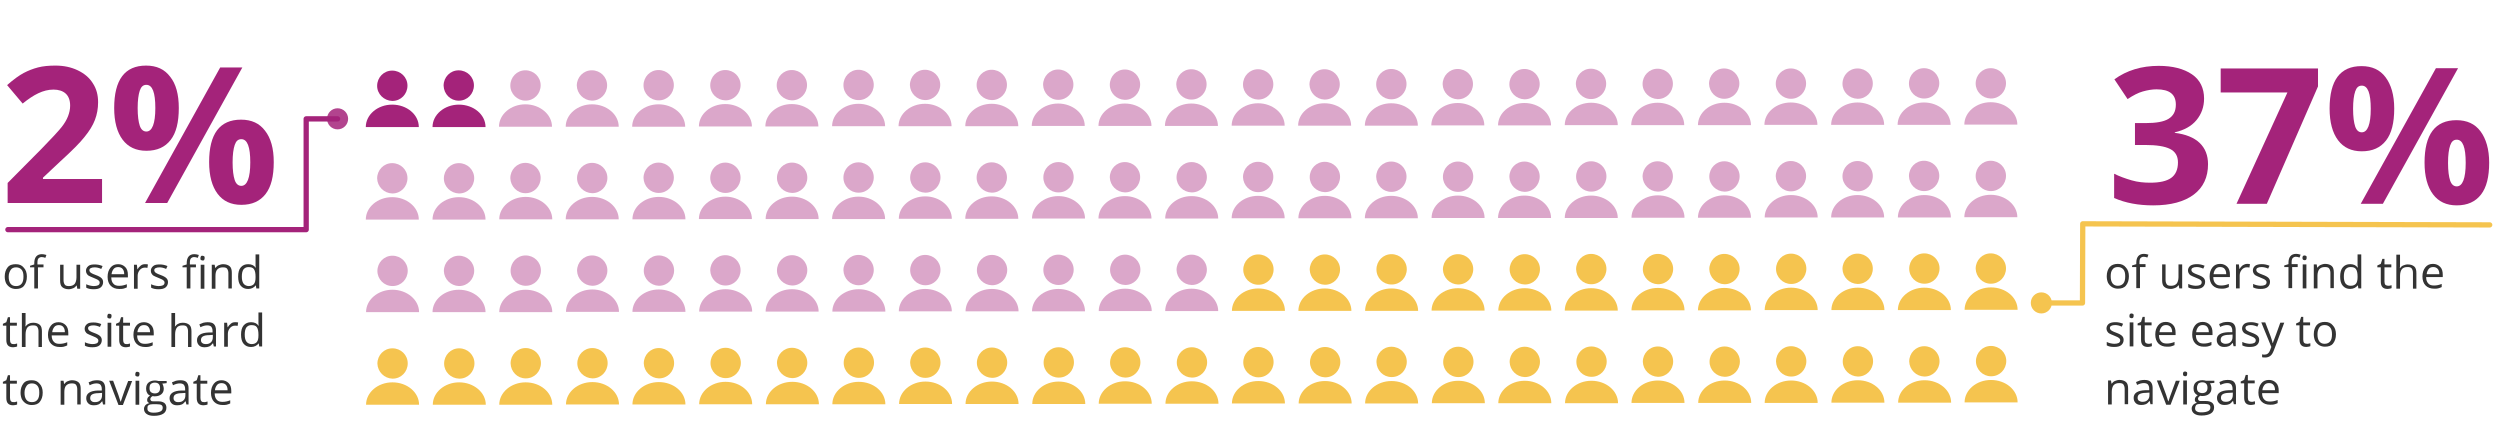 <?xml version="1.0" encoding="utf-8"?>
<!-- Generator: Adobe Illustrator 24.2.0, SVG Export Plug-In . SVG Version: 6.00 Build 0)  -->
<svg version="1.1" id="Layer_1" xmlns="http://www.w3.org/2000/svg" xmlns:xlink="http://www.w3.org/1999/xlink" x="0px" y="0px"
	 viewBox="0 0 947.9 167.4" style="enable-background:new 0 0 947.9 167.4;" xml:space="preserve">
<style type="text/css">
	.st0{fill:#B2448E;}
	.st1{fill:#A4237A;}
	.st2{fill:#F5C44F;}
	.st3{fill:#DBA7CA;}
	.st4{enable-background:new    ;}
	.st5{fill:#333333;}
	.st6{fill:none;stroke:#A4237A;stroke-width:2;stroke-linecap:round;stroke-linejoin:round;}
	.st7{fill:none;stroke:#F5C44F;stroke-width:2;stroke-linecap:round;stroke-linejoin:round;}
</style>
<g id="Group_4830" transform="translate(-283.005 -1203.331)">
	<g id="Group_4692" transform="translate(-166 376.184)">
		<circle id="Ellipse_163" class="st0" cx="577" cy="872.2" r="4"/>
	</g>
	<path id="Person-2" class="st1" d="M447,1251.5c0-4.7,4.5-8.5,10-8.5c5.6,0,10.1,3.8,10.1,8.5L447,1251.5z M451.2,1235.8
		c0-3.2,2.5-5.8,5.7-5.8c3.2,0,5.8,2.5,5.8,5.7c0,3.2-2.5,5.8-5.7,5.8c0,0-0.1,0-0.1,0C453.8,1241.5,451.3,1239,451.2,1235.8z"/>
	<path id="Person-2-2" class="st1" d="M421.7,1251.5c0-4.7,4.5-8.5,10-8.5c5.6,0,10.1,3.8,10.1,8.5L421.7,1251.5z M426,1235.9
		c0-3.2,2.5-5.8,5.7-5.8c3.2,0,5.8,2.5,5.8,5.7c0,3.2-2.5,5.8-5.7,5.8c0,0-0.1,0-0.1,0C428.6,1241.5,426,1239,426,1235.9L426,1235.9
		z"/>
	<path id="Person-2-3" class="st2" d="M750.1,1321.2c0-4.7,4.5-8.5,10-8.5c5.6,0,10.1,3.8,10.1,8.5L750.1,1321.2z M754.4,1305.6
		c0-3.2,2.5-5.8,5.7-5.8c3.2,0,5.8,2.5,5.8,5.7s-2.5,5.8-5.7,5.8c0,0-0.1,0-0.1,0C756.9,1311.3,754.4,1308.7,754.4,1305.6z"/>
	<g id="Group_4693" transform="translate(-166 376.184)">
		<path id="Person-2-4" class="st3" d="M663.5,875.2c0-4.7,4.5-8.5,10-8.5s10.1,3.8,10.1,8.5L663.5,875.2z M667.7,859.6
			c0-3.2,2.5-5.8,5.7-5.8s5.8,2.5,5.8,5.7c0,3.2-2.5,5.8-5.7,5.8c0,0-0.1,0-0.1,0C670.3,865.2,667.8,862.7,667.7,859.6L667.7,859.6z
			"/>
		<path id="Person-2-5" class="st3" d="M638.2,875.2c0-4.7,4.5-8.5,10-8.5s10.1,3.8,10.1,8.5L638.2,875.2z M642.5,859.6
			c0-3.2,2.5-5.8,5.7-5.8s5.8,2.5,5.8,5.7c0,3.2-2.5,5.8-5.7,5.8c0,0-0.1,0-0.1,0C645.1,865.3,642.5,862.7,642.5,859.6L642.5,859.6z
			"/>
		<path id="Person-2-6" class="st3" d="M688.7,875.2c0-4.7,4.5-8.5,10-8.5s10.1,3.8,10.1,8.5L688.7,875.2z M693,859.5
			c0-3.2,2.5-5.8,5.7-5.8s5.8,2.5,5.8,5.7c0,3.2-2.5,5.8-5.7,5.8c0,0-0.1,0-0.1,0C695.6,865.2,693,862.7,693,859.5z"/>
		<path id="Person-2-7" class="st3" d="M789.7,875c0-4.7,4.5-8.5,10-8.5s10.1,3.8,10.1,8.5L789.7,875z M794,859.4
			c0-3.2,2.5-5.8,5.7-5.8c3.2,0,5.8,2.5,5.8,5.7c0,3.2-2.5,5.8-5.7,5.8c0,0-0.1,0-0.1,0C796.6,865,794.1,862.5,794,859.4z"/>
		<path id="Person-2-8" class="st3" d="M764.5,875c0-4.7,4.5-8.5,10-8.5s10.1,3.8,10.1,8.5L764.5,875z M768.8,859.4
			c0-3.2,2.5-5.8,5.7-5.8s5.8,2.5,5.8,5.7c0,3.2-2.5,5.8-5.7,5.8c0,0-0.1,0-0.1,0C771.3,865.1,768.8,862.6,768.8,859.4z"/>
		<path id="Person-2-9" class="st3" d="M739.2,875.1c0-4.7,4.5-8.5,10-8.5s10.1,3.8,10.1,8.5L739.2,875.1z M743.5,859.5
			c0-3.2,2.5-5.8,5.7-5.8s5.8,2.5,5.8,5.7c0,3.2-2.5,5.8-5.7,5.8c0,0-0.1,0-0.1,0C746.1,865.1,743.5,862.6,743.5,859.5z"/>
		<path id="Person-2-10" class="st3" d="M714,875.1c0-4.7,4.5-8.5,10-8.5s10.1,3.8,10.1,8.5L714,875.1z M718.3,859.5
			c0-3.2,2.5-5.8,5.7-5.8s5.8,2.5,5.8,5.7c0,3.2-2.5,5.8-5.7,5.8c0,0-0.1,0-0.1,0C720.8,865.1,718.3,862.6,718.3,859.5L718.3,859.5z
			"/>
		<path id="Person-2-11" class="st3" d="M815,875c0-4.7,4.5-8.5,10-8.5s10.1,3.8,10.1,8.5L815,875z M819.3,859.4
			c0-3.2,2.5-5.8,5.7-5.8s5.8,2.5,5.8,5.7c0,3.2-2.5,5.8-5.7,5.8c0,0-0.1,0-0.1,0C821.8,865,819.3,862.5,819.3,859.4z"/>
		<path id="Person-2-12" class="st3" d="M916,874.8c0-4.7,4.5-8.5,10-8.5s10.1,3.8,10.1,8.5L916,874.8z M920.3,859.2
			c0-3.2,2.5-5.8,5.7-5.8s5.8,2.5,5.8,5.7c0,3.2-2.5,5.8-5.7,5.8c0,0-0.1,0-0.1,0C922.8,864.8,920.3,862.3,920.3,859.2L920.3,859.2z
			"/>
		<path id="Person-2-13" class="st3" d="M890.7,874.9c0-4.7,4.5-8.5,10-8.5s10.1,3.8,10.1,8.5L890.7,874.9z M895,859.2
			c0-3.2,2.5-5.8,5.7-5.8s5.8,2.5,5.8,5.7c0,3.2-2.5,5.8-5.7,5.8c0,0-0.1,0-0.1,0C897.6,864.9,895.1,862.4,895,859.2z"/>
		<path id="Person-2-14" class="st3" d="M865.5,874.9c0-4.7,4.5-8.5,10-8.5s10.1,3.8,10.1,8.5L865.5,874.9z M869.8,859.3
			c0-3.2,2.5-5.8,5.7-5.8s5.8,2.5,5.8,5.7c0,3.2-2.5,5.8-5.7,5.8c0,0-0.1,0-0.1,0C872.3,864.9,869.8,862.4,869.8,859.3L869.8,859.3z
			"/>
		<path id="Person-2-15" class="st3" d="M840.2,874.9c0-4.7,4.5-8.5,10-8.5s10.1,3.8,10.1,8.5L840.2,874.9z M844.5,859.3
			c0-3.2,2.5-5.8,5.7-5.8s5.8,2.5,5.8,5.7c0,3.2-2.5,5.8-5.7,5.8c0,0-0.1,0-0.1,0C847.1,865,844.6,862.4,844.5,859.3z"/>
		<path id="Person-2-16" class="st3" d="M941.2,874.8c0-4.7,4.5-8.5,10-8.5s10.1,3.8,10.1,8.5L941.2,874.8z M945.5,859.2
			c0-3.2,2.5-5.8,5.7-5.8c3.2,0,5.8,2.5,5.8,5.7c0,3.2-2.5,5.8-5.7,5.8c0,0-0.1,0-0.1,0C948.1,864.8,945.6,862.3,945.5,859.2z"/>
		<path id="Person-2-17" class="st3" d="M1042.3,874.6c0-4.7,4.5-8.5,10-8.5s10.1,3.8,10.1,8.5L1042.3,874.6z M1046.5,859
			c0-3.2,2.5-5.8,5.7-5.8s5.8,2.5,5.8,5.7c0,3.2-2.5,5.8-5.7,5.8c0,0-0.1,0-0.1,0C1049.1,864.7,1046.6,862.1,1046.5,859z"/>
		<path id="Person-2-18" class="st3" d="M1017,874.7c0-4.7,4.5-8.5,10-8.5s10.1,3.8,10.1,8.5L1017,874.7z M1021.3,859.1
			c0-3.2,2.5-5.8,5.7-5.8c3.2,0,5.8,2.5,5.8,5.7c0,3.2-2.5,5.8-5.7,5.8c0,0-0.1,0-0.1,0C1023.9,864.7,1021.3,862.2,1021.3,859.1
			L1021.3,859.1z"/>
		<path id="Person-2-19" class="st3" d="M991.7,874.7c0-4.7,4.5-8.5,10-8.5s10.1,3.8,10.1,8.5L991.7,874.7z M996,859.1
			c0-3.2,2.5-5.8,5.7-5.8s5.8,2.5,5.8,5.7c0,3.2-2.5,5.8-5.7,5.8c0,0-0.1,0-0.1,0C998.6,864.7,996.1,862.2,996,859.1L996,859.1z"/>
		<path id="Person-2-20" class="st3" d="M966.5,874.8c0-4.7,4.5-8.5,10-8.5s10.1,3.8,10.1,8.5L966.5,874.8z M970.8,859.1
			c0-3.2,2.5-5.8,5.7-5.8s5.8,2.5,5.8,5.7c0,3.2-2.5,5.8-5.7,5.8c0,0-0.1,0-0.1,0C973.4,864.8,970.8,862.3,970.8,859.1L970.8,859.1z
			"/>
		<path id="Person-2-21" class="st3" d="M1067.5,874.6c0-4.7,4.5-8.5,10-8.5s10.1,3.8,10.1,8.5L1067.5,874.6z M1071.8,859
			c0-3.2,2.5-5.8,5.7-5.8s5.8,2.5,5.8,5.7c0,3.2-2.5,5.8-5.7,5.8c0,0-0.1,0-0.1,0C1074.4,864.6,1071.8,862.1,1071.8,859L1071.8,859z
			"/>
		<path id="Person-2-22" class="st3" d="M1168.5,874.5c0-4.7,4.5-8.5,10-8.5s10.1,3.8,10.1,8.5L1168.5,874.5z M1172.8,858.8
			c0-3.2,2.5-5.8,5.7-5.8s5.8,2.5,5.8,5.7c0,3.2-2.5,5.8-5.7,5.8c0,0-0.1,0-0.1,0C1175.4,864.5,1172.8,862,1172.8,858.8z"/>
		<path id="Person-2-23" class="st3" d="M1143.3,874.5c0-4.7,4.5-8.5,10-8.5s10.1,3.8,10.1,8.5L1143.3,874.5z M1147.6,858.9
			c0-3.2,2.5-5.8,5.7-5.8s5.8,2.5,5.8,5.7c0,3.2-2.5,5.8-5.7,5.8c0,0-0.1,0-0.1,0C1150.1,864.5,1147.6,862,1147.6,858.9
			L1147.6,858.9z"/>
		<path id="Person-2-24" class="st3" d="M1118,874.5c0-4.7,4.5-8.5,10-8.5s10.1,3.8,10.1,8.5L1118,874.5z M1122.3,858.9
			c0-3.2,2.5-5.8,5.7-5.8c3.2,0,5.8,2.5,5.8,5.7c0,3.2-2.5,5.8-5.7,5.8c0,0-0.1,0-0.1,0C1124.9,864.6,1122.3,862,1122.3,858.9
			L1122.3,858.9z"/>
		<path id="Person-2-25" class="st3" d="M1092.8,874.6c0-4.7,4.5-8.5,10-8.5s10.1,3.8,10.1,8.5L1092.8,874.6z M1097,858.9
			c0-3.2,2.5-5.8,5.7-5.8s5.8,2.5,5.8,5.7c0,3.2-2.5,5.8-5.7,5.8c0,0-0.1,0-0.1,0C1099.6,864.6,1097.1,862.1,1097,858.9z"/>
		<path id="Person-2-26" class="st3" d="M1193.8,874.4c0-4.7,4.5-8.5,10-8.5s10.1,3.8,10.1,8.5L1193.8,874.4z M1198.1,858.8
			c0-3.2,2.5-5.8,5.7-5.8s5.8,2.5,5.8,5.7c0,3.2-2.5,5.8-5.7,5.8c0,0-0.1,0-0.1,0C1200.6,864.4,1198.1,861.9,1198.1,858.8
			L1198.1,858.8z"/>
		<path id="Person-2-27" class="st3" d="M663.5,910.3c0-4.7,4.5-8.5,10-8.5s10.1,3.8,10.1,8.5L663.5,910.3z M667.8,894.7
			c0-3.2,2.5-5.8,5.7-5.8s5.8,2.5,5.8,5.7c0,3.2-2.5,5.8-5.7,5.8c0,0-0.1,0-0.1,0C670.4,900.3,667.8,897.8,667.8,894.7z"/>
		<path id="Person-2-28" class="st3" d="M638.3,910.3c0-4.7,4.5-8.5,10-8.5s10.1,3.8,10.1,8.5L638.3,910.3z M642.5,894.7
			c0-3.2,2.5-5.8,5.7-5.8s5.8,2.5,5.8,5.7c0,3.2-2.5,5.8-5.7,5.8c0,0-0.1,0-0.1,0C645.1,900.4,642.6,897.8,642.5,894.7L642.5,894.7z
			"/>
		<path id="Person-2-29" class="st3" d="M613,910.4c0-4.7,4.5-8.5,10-8.5s10.1,3.8,10.1,8.5L613,910.4z M617.3,894.8
			c0-3.2,2.5-5.8,5.7-5.8s5.8,2.5,5.8,5.7c0,3.2-2.5,5.8-5.7,5.8c0,0-0.1,0-0.1,0C619.9,900.4,617.3,897.9,617.3,894.8L617.3,894.8z
			"/>
		<path id="Person-2-30" class="st3" d="M587.7,910.4c0-4.7,4.5-8.5,10-8.5s10.1,3.8,10.1,8.5L587.7,910.4z M592,894.8
			c0-3.2,2.5-5.8,5.7-5.8s5.8,2.5,5.8,5.7c0,3.2-2.5,5.8-5.7,5.8c0,0-0.1,0-0.1,0C594.6,900.4,592.1,897.9,592,894.8L592,894.8z"/>
		<path id="Person-2-31" class="st3" d="M688.8,910.3c0-4.7,4.5-8.5,10-8.5s10.1,3.8,10.1,8.5L688.8,910.3z M693,894.6
			c0-3.2,2.5-5.8,5.7-5.8s5.8,2.5,5.8,5.7c0,3.2-2.5,5.8-5.7,5.8c0,0-0.1,0-0.1,0C695.6,900.3,693.1,897.8,693,894.6z"/>
		<path id="Person-2-32" class="st3" d="M789.8,910.1c0-4.7,4.5-8.5,10-8.5s10.1,3.8,10.1,8.5L789.8,910.1z M794.1,894.5
			c0-3.2,2.5-5.8,5.7-5.8c3.2,0,5.8,2.5,5.8,5.7c0,3.2-2.5,5.8-5.7,5.8c0,0-0.1,0-0.1,0C796.6,900.1,794.1,897.6,794.1,894.5
			L794.1,894.5z"/>
		<path id="Person-2-33" class="st3" d="M764.5,910.2c0-4.7,4.5-8.5,10-8.5s10.1,3.8,10.1,8.5L764.5,910.2z M768.8,894.5
			c0-3.2,2.5-5.8,5.7-5.8s5.8,2.5,5.8,5.7c0,3.2-2.5,5.8-5.7,5.8c0,0-0.1,0-0.1,0C771.4,900.2,768.8,897.7,768.8,894.5L768.8,894.5z
			"/>
		<path id="Person-2-34" class="st3" d="M739.3,910.2c0-4.7,4.5-8.5,10-8.5s10.1,3.8,10.1,8.5L739.3,910.2z M743.6,894.6
			c0-3.2,2.5-5.8,5.7-5.8s5.8,2.5,5.8,5.7c0,3.2-2.5,5.8-5.7,5.8c0,0-0.1,0-0.1,0C746.1,900.2,743.6,897.7,743.6,894.6L743.6,894.6z
			"/>
		<path id="Person-2-35" class="st3" d="M714,910.2c0-4.7,4.5-8.5,10-8.5s10.1,3.8,10.1,8.5L714,910.2z M718.3,894.6
			c0-3.2,2.5-5.8,5.7-5.8s5.8,2.5,5.8,5.7c0,3.2-2.5,5.8-5.7,5.8c0,0-0.1,0-0.1,0C720.9,900.3,718.3,897.7,718.3,894.6L718.3,894.6z
			"/>
		<path id="Person-2-36" class="st3" d="M815,910.1c0-4.7,4.5-8.5,10-8.5s10.1,3.8,10.1,8.5L815,910.1z M819.3,894.5
			c0-3.2,2.5-5.8,5.7-5.8s5.8,2.5,5.8,5.7c0,3.2-2.5,5.8-5.7,5.8c0,0-0.1,0-0.1,0C821.9,900.1,819.3,897.6,819.3,894.5L819.3,894.5z
			"/>
		<path id="Person-2-37" class="st3" d="M916,909.9c0-4.7,4.5-8.5,10-8.5s10.1,3.8,10.1,8.5L916,909.9z M920.3,894.3
			c0-3.2,2.5-5.8,5.7-5.8s5.8,2.5,5.8,5.7c0,3.2-2.5,5.8-5.7,5.8c0,0-0.1,0-0.1,0C922.9,900,920.4,897.4,920.3,894.3z"/>
		<path id="Person-2-38" class="st3" d="M890.8,910c0-4.7,4.5-8.5,10-8.5s10.1,3.8,10.1,8.5L890.8,910z M895.1,894.4
			c0-3.2,2.5-5.8,5.7-5.8s5.8,2.5,5.8,5.7c0,3.2-2.5,5.8-5.7,5.8c0,0-0.1,0-0.1,0C897.6,900,895.1,897.5,895.1,894.4L895.1,894.4z"
			/>
		<path id="Person-2-39" class="st3" d="M865.5,910c0-4.7,4.5-8.5,10-8.5s10.1,3.8,10.1,8.5L865.5,910z M869.8,894.4
			c0-3.2,2.5-5.8,5.7-5.8s5.8,2.5,5.8,5.7c0,3.2-2.5,5.8-5.7,5.8c0,0-0.1,0-0.1,0C872.4,900,869.9,897.5,869.8,894.4L869.8,894.4z"
			/>
		<path id="Person-2-40" class="st3" d="M840.3,910c0-4.7,4.5-8.5,10-8.5s10.1,3.8,10.1,8.5L840.3,910z M844.6,894.4
			c0-3.2,2.5-5.8,5.7-5.8s5.8,2.5,5.8,5.7c0,3.2-2.5,5.8-5.7,5.8c0,0-0.1,0-0.1,0C847.1,900.1,844.6,897.6,844.6,894.4z"/>
		<path id="Person-2-41" class="st3" d="M941.3,909.9c0-4.7,4.5-8.5,10-8.5s10.1,3.8,10.1,8.5L941.3,909.9z M945.6,894.3
			c0-3.2,2.5-5.8,5.7-5.8s5.8,2.5,5.8,5.7c0,3.2-2.5,5.8-5.7,5.8c0,0-0.1,0-0.1,0C948.1,899.9,945.6,897.4,945.6,894.3L945.6,894.3z
			"/>
		<path id="Person-2-42" class="st3" d="M1042.3,909.8c0-4.7,4.5-8.5,10-8.5s10.1,3.8,10.1,8.5L1042.3,909.8z M1046.6,894.1
			c0-3.2,2.5-5.8,5.7-5.8s5.8,2.5,5.8,5.7c0,3.2-2.5,5.8-5.7,5.8c0,0-0.1,0-0.1,0C1049.2,899.8,1046.6,897.3,1046.6,894.1
			L1046.6,894.1z"/>
		<path id="Person-2-43" class="st3" d="M1017,909.8c0-4.7,4.5-8.5,10-8.5s10.1,3.8,10.1,8.5L1017,909.8z M1021.3,894.2
			c0-3.2,2.5-5.8,5.7-5.8c3.2,0,5.8,2.5,5.8,5.7c0,3.2-2.5,5.8-5.7,5.8c0,0-0.1,0-0.1,0C1023.9,899.8,1021.4,897.3,1021.3,894.2z"/>
		<path id="Person-2-44" class="st3" d="M991.8,909.8c0-4.7,4.5-8.5,10-8.5s10.1,3.8,10.1,8.5L991.8,909.8z M996.1,894.2
			c0-3.2,2.5-5.8,5.7-5.8s5.8,2.5,5.8,5.7c0,3.2-2.5,5.8-5.7,5.8c0,0-0.1,0-0.1,0C998.6,899.9,996.1,897.3,996.1,894.2z"/>
		<path id="Person-2-45" class="st3" d="M966.5,909.9c0-4.7,4.5-8.5,10-8.5s10.1,3.8,10.1,8.5L966.5,909.9z M970.8,894.2
			c0-3.2,2.5-5.8,5.7-5.8s5.8,2.5,5.8,5.7c0,3.2-2.5,5.8-5.7,5.8c0,0-0.1,0-0.1,0C973.4,899.9,970.9,897.4,970.8,894.2z"/>
		<path id="Person-2-46" class="st3" d="M1067.6,909.7c0-4.7,4.5-8.5,10-8.5s10.1,3.8,10.1,8.5L1067.6,909.7z M1071.8,894.1
			c0-3.2,2.5-5.8,5.7-5.8s5.8,2.5,5.8,5.7c0,3.2-2.5,5.8-5.7,5.8c0,0-0.1,0-0.1,0C1074.4,899.7,1071.9,897.2,1071.8,894.1
			L1071.8,894.1z"/>
		<path id="Person-2-47" class="st3" d="M1168.6,909.6c0-4.7,4.5-8.5,10-8.5s10.1,3.8,10.1,8.5L1168.6,909.6z M1172.8,893.9
			c0-3.2,2.5-5.8,5.7-5.8s5.8,2.5,5.8,5.7c0,3.2-2.5,5.8-5.7,5.8c0,0-0.1,0-0.1,0C1175.4,899.6,1172.9,897.1,1172.8,893.9z"/>
		<path id="Person-2-48" class="st3" d="M1143.3,909.6c0-4.7,4.5-8.5,10-8.5s10.1,3.8,10.1,8.5L1143.3,909.6z M1147.6,894
			c0-3.2,2.5-5.8,5.7-5.8s5.8,2.5,5.8,5.7c0,3.2-2.5,5.8-5.7,5.8c0,0-0.1,0-0.1,0C1150.2,899.6,1147.6,897.1,1147.6,894L1147.6,894z
			"/>
		<path id="Person-2-49" class="st3" d="M1118.1,909.6c0-4.7,4.5-8.5,10-8.5s10.1,3.8,10.1,8.5L1118.1,909.6z M1122.3,894
			c0-3.2,2.5-5.8,5.7-5.8c3.2,0,5.8,2.5,5.8,5.7c0,3.2-2.5,5.8-5.7,5.8c0,0-0.1,0-0.1,0C1124.9,899.7,1122.4,897.1,1122.3,894
			L1122.3,894z"/>
		<path id="Person-2-50" class="st3" d="M1092.8,909.7c0-4.7,4.5-8.5,10-8.5s10.1,3.8,10.1,8.5L1092.8,909.7z M1097.1,894.1
			c0-3.2,2.5-5.8,5.7-5.8s5.8,2.5,5.8,5.7c0,3.2-2.5,5.8-5.7,5.8c0,0-0.1,0-0.1,0C1099.7,899.7,1097.1,897.2,1097.1,894.1
			L1097.1,894.1z"/>
		<path id="Person-2-51" class="st3" d="M1193.8,909.5c0-4.7,4.5-8.5,10-8.5s10.1,3.8,10.1,8.5L1193.8,909.5z M1198.1,893.9
			c0-3.2,2.5-5.8,5.7-5.8s5.8,2.5,5.8,5.7c0,3.2-2.5,5.8-5.7,5.8c0,0-0.1,0-0.1,0C1200.7,899.6,1198.1,897,1198.1,893.9
			L1198.1,893.9z"/>
		<path id="Person-2-52" class="st3" d="M663.6,945.4c0-4.7,4.5-8.5,10-8.5s10.1,3.8,10.1,8.5L663.6,945.4z M667.8,929.8
			c0-3.2,2.5-5.8,5.7-5.8s5.8,2.5,5.8,5.7c0,3.2-2.5,5.8-5.7,5.8c0,0-0.1,0-0.1,0C670.4,935.4,667.9,932.9,667.8,929.8L667.8,929.8z
			"/>
		<path id="Person-2-53" class="st3" d="M638.3,945.5c0-4.7,4.5-8.5,10-8.5s10.1,3.8,10.1,8.5L638.3,945.5z M642.6,929.8
			c0-3.2,2.5-5.8,5.7-5.8s5.8,2.5,5.8,5.7c0,3.2-2.5,5.8-5.7,5.8c0,0-0.1,0-0.1,0C645.2,935.5,642.6,933,642.6,929.8L642.6,929.8z"
			/>
		<path id="Person-2-54" class="st3" d="M613,945.5c0-4.7,4.5-8.5,10-8.5s10.1,3.8,10.1,8.5L613,945.5z M617.3,929.9
			c0-3.2,2.5-5.8,5.7-5.8s5.8,2.5,5.8,5.7c0,3.2-2.5,5.8-5.7,5.8c0,0-0.1,0-0.1,0C619.9,935.5,617.4,933,617.3,929.9z"/>
		<path id="Person-2-55" class="st3" d="M587.8,945.5c0-4.7,4.5-8.5,10-8.5s10.1,3.8,10.1,8.5L587.8,945.5z M592.1,929.9
			c0-3.2,2.5-5.8,5.7-5.8s5.8,2.5,5.8,5.7c0,3.2-2.5,5.8-5.7,5.8c0,0-0.1,0-0.1,0C594.6,935.6,592.1,933,592.1,929.9z"/>
		<path id="Person-2-56" class="st3" d="M688.8,945.4c0-4.7,4.5-8.5,10-8.5s10.1,3.8,10.1,8.5L688.8,945.4z M693.1,929.8
			c0-3.2,2.5-5.8,5.7-5.8s5.8,2.5,5.8,5.7c0,3.2-2.5,5.8-5.7,5.8c0,0-0.1,0-0.1,0C695.7,935.4,693.1,932.9,693.1,929.8L693.1,929.8z
			"/>
		<path id="Person-2-57" class="st3" d="M789.8,945.2c0-4.7,4.5-8.5,10-8.5s10.1,3.8,10.1,8.5L789.8,945.2z M794.1,929.6
			c0-3.2,2.5-5.8,5.7-5.8c3.2,0,5.8,2.5,5.8,5.7c0,3.2-2.5,5.8-5.7,5.8c0,0-0.1,0-0.1,0C796.7,935.3,794.1,932.7,794.1,929.6
			L794.1,929.6z"/>
		<path id="Person-2-58" class="st3" d="M764.6,945.3c0-4.7,4.5-8.5,10-8.5s10.1,3.8,10.1,8.5L764.6,945.3z M768.8,929.6
			c0-3.2,2.5-5.8,5.7-5.8s5.8,2.5,5.8,5.7c0,3.2-2.5,5.8-5.7,5.8c0,0-0.1,0-0.1,0C771.4,935.3,768.9,932.8,768.8,929.6z"/>
		<path id="Person-2-59" class="st3" d="M739.3,945.3c0-4.7,4.5-8.5,10-8.5s10.1,3.8,10.1,8.5L739.3,945.3z M743.6,929.7
			c0-3.2,2.5-5.8,5.7-5.8s5.8,2.5,5.8,5.7c0,3.2-2.5,5.8-5.7,5.8c0,0-0.1,0-0.1,0C746.2,935.3,743.6,932.8,743.6,929.7L743.6,929.7z
			"/>
		<path id="Person-2-60" class="st3" d="M714.1,945.3c0-4.7,4.5-8.5,10-8.5s10.1,3.8,10.1,8.5L714.1,945.3z M718.3,929.7
			c0-3.2,2.5-5.8,5.7-5.8s5.8,2.5,5.8,5.7c0,3.2-2.5,5.8-5.7,5.8c0,0-0.1,0-0.1,0C720.9,935.4,718.4,932.8,718.3,929.7L718.3,929.7z
			"/>
		<path id="Person-2-61" class="st3" d="M815.1,945.2c0-4.7,4.5-8.5,10-8.5s10.1,3.8,10.1,8.5L815.1,945.2z M819.4,929.6
			c0-3.2,2.5-5.8,5.7-5.8s5.8,2.5,5.8,5.7c0,3.2-2.5,5.8-5.7,5.8c0,0-0.1,0-0.1,0C821.9,935.2,819.4,932.7,819.4,929.6L819.4,929.6z
			"/>
		<path id="Person-2-62" class="st3" d="M890.8,945.1c0-4.7,4.5-8.5,10-8.5s10.1,3.8,10.1,8.5L890.8,945.1z M895.1,929.5
			c0-3.2,2.5-5.8,5.7-5.8s5.8,2.5,5.8,5.7c0,3.2-2.5,5.8-5.7,5.8c0,0-0.1,0-0.1,0C897.7,935.1,895.2,932.6,895.1,929.5L895.1,929.5z
			"/>
		<path id="Person-2-63" class="st3" d="M865.6,945.1c0-4.7,4.5-8.5,10-8.5s10.1,3.8,10.1,8.5L865.6,945.1z M869.9,929.5
			c0-3.2,2.5-5.8,5.7-5.8s5.8,2.5,5.8,5.7c0,3.2-2.5,5.8-5.7,5.8c0,0-0.1,0-0.1,0C872.4,935.1,869.9,932.6,869.9,929.5L869.9,929.5z
			"/>
		<path id="Person-2-64" class="st3" d="M840.3,945.2c0-4.7,4.5-8.5,10-8.5s10.1,3.8,10.1,8.5L840.3,945.2z M844.6,929.5
			c0-3.2,2.5-5.8,5.7-5.8s5.8,2.5,5.8,5.7c0,3.2-2.5,5.8-5.7,5.8c0,0-0.1,0-0.1,0C847.2,935.2,844.6,932.7,844.6,929.5z"/>
	</g>
	<path id="Person-2-65" class="st2" d="M775.3,1321.2c0-4.7,4.5-8.5,10-8.5s10.1,3.8,10.1,8.5L775.3,1321.2z M779.6,1305.6
		c0-3.2,2.5-5.8,5.7-5.8c3.2,0,5.8,2.5,5.8,5.7s-2.5,5.8-5.7,5.8c0,0-0.1,0-0.1,0C782.2,1311.2,779.7,1308.7,779.6,1305.6z"/>
	<path id="Person-2-66" class="st2" d="M876.3,1321.1c0-4.7,4.5-8.5,10-8.5c5.6,0,10.1,3.8,10.1,8.5L876.3,1321.1z M880.6,1305.4
		c0-3.2,2.5-5.8,5.7-5.8c3.2,0,5.8,2.5,5.8,5.7c0,3.2-2.5,5.8-5.7,5.8c0,0-0.1,0-0.1,0C883.2,1311.1,880.7,1308.6,880.6,1305.4z"/>
	<path id="Person-2-67" class="st2" d="M851.1,1321.1c0-4.7,4.5-8.5,10-8.5c5.6,0,10.1,3.8,10.1,8.5L851.1,1321.1z M855.4,1305.5
		c0-3.2,2.5-5.8,5.7-5.8c3.2,0,5.8,2.5,5.8,5.7c0,3.2-2.5,5.8-5.7,5.8c0,0-0.1,0-0.1,0C857.9,1311.1,855.4,1308.6,855.4,1305.5
		L855.4,1305.5z"/>
	<path id="Person-2-68" class="st2" d="M825.8,1321.1c0-4.7,4.5-8.5,10-8.5c5.6,0,10.1,3.8,10.1,8.5L825.8,1321.1z M830.1,1305.5
		c0-3.2,2.5-5.8,5.7-5.8c3.2,0,5.8,2.5,5.8,5.7s-2.5,5.8-5.7,5.8c0,0-0.1,0-0.1,0C832.7,1311.1,830.2,1308.6,830.1,1305.5z"/>
	<path id="Person-2-69" class="st2" d="M800.6,1321.2c0-4.7,4.5-8.5,10-8.5c5.6,0,10.1,3.8,10.1,8.5L800.6,1321.2z M804.9,1305.5
		c0-3.2,2.5-5.8,5.7-5.8c3.2,0,5.8,2.5,5.8,5.7s-2.5,5.8-5.7,5.8c0,0-0.1,0-0.1,0C807.4,1311.2,804.9,1308.7,804.9,1305.5
		L804.9,1305.5z"/>
	<path id="Person-2-70" class="st2" d="M901.6,1321c0-4.7,4.5-8.5,10-8.5c5.6,0,10.1,3.8,10.1,8.5L901.6,1321z M905.9,1305.4
		c0-3.2,2.5-5.8,5.7-5.8c3.2,0,5.8,2.5,5.8,5.7c0,3.2-2.5,5.8-5.7,5.8c0,0-0.1,0-0.1,0C908.5,1311,905.9,1308.5,905.9,1305.4
		L905.9,1305.4z"/>
	<path id="Person-2-71" class="st2" d="M1002.6,1320.9c0-4.7,4.5-8.5,10-8.5c5.6,0,10.1,3.8,10.1,8.5L1002.6,1320.9z M1006.9,1305.2
		c0-3.2,2.5-5.8,5.7-5.8c3.2,0,5.8,2.5,5.8,5.7c0,3.2-2.5,5.8-5.7,5.8c0,0-0.1,0-0.1,0C1009.5,1310.9,1006.9,1308.4,1006.9,1305.2
		L1006.9,1305.2z"/>
	<path id="Person-2-72" class="st2" d="M977.4,1320.9c0-4.7,4.5-8.5,10-8.5c5.6,0,10.1,3.8,10.1,8.5L977.4,1320.9z M981.6,1305.3
		c0-3.2,2.5-5.8,5.7-5.8c3.2,0,5.8,2.5,5.8,5.7c0,3.2-2.5,5.8-5.7,5.8c0,0-0.1,0-0.1,0C984.2,1310.9,981.7,1308.4,981.6,1305.3
		L981.6,1305.3z"/>
	<path id="Person-2-73" class="st2" d="M952.1,1320.9c0-4.7,4.5-8.5,10-8.5c5.6,0,10.1,3.8,10.1,8.5L952.1,1320.9z M956.4,1305.3
		c0-3.2,2.5-5.8,5.7-5.8c3.2,0,5.8,2.5,5.8,5.7c0,3.2-2.5,5.8-5.7,5.8c0,0-0.1,0-0.1,0C959,1311,956.4,1308.4,956.4,1305.3
		L956.4,1305.3z"/>
	<path id="Person-2-74" class="st2" d="M926.8,1321c0-4.7,4.5-8.5,10-8.5c5.6,0,10.1,3.8,10.1,8.5L926.8,1321z M931.1,1305.4
		c0-3.2,2.5-5.8,5.7-5.8c3.2,0,5.8,2.5,5.8,5.7c0,3.2-2.5,5.8-5.7,5.8c0,0-0.1,0-0.1,0C933.7,1311,931.2,1308.5,931.1,1305.4
		L931.1,1305.4z"/>
	<path id="Person-2-75" class="st2" d="M1027.9,1320.8c0-4.7,4.5-8.5,10-8.5c5.6,0,10.1,3.8,10.1,8.5L1027.9,1320.8z M1032.1,1305.2
		c0-3.2,2.5-5.8,5.7-5.8c3.2,0,5.8,2.5,5.8,5.7c0,3.2-2.5,5.8-5.7,5.8c0,0-0.1,0-0.1,0C1034.7,1310.9,1032.2,1308.3,1032.1,1305.2z"
		/>
	<path id="Person-2-76" class="st2" d="M497.6,1356.7c0-4.7,4.5-8.5,10-8.5c5.6,0,10.1,3.8,10.1,8.5L497.6,1356.7z M501.9,1341.1
		c0-3.2,2.5-5.8,5.7-5.8c3.2,0,5.8,2.5,5.8,5.7c0,3.2-2.5,5.8-5.7,5.8c0,0-0.1,0-0.1,0C504.5,1346.7,501.9,1344.2,501.9,1341.1
		L501.9,1341.1z"/>
	<path id="Person-2-77" class="st2" d="M472.3,1356.8c0-4.7,4.5-8.5,10-8.5c5.6,0,10.1,3.8,10.1,8.5L472.3,1356.8z M476.6,1341.1
		c0-3.2,2.5-5.8,5.7-5.8c3.2,0,5.8,2.5,5.8,5.7c0,3.2-2.5,5.8-5.7,5.8c0,0-0.1,0-0.1,0C479.2,1346.8,476.7,1344.3,476.6,1341.1
		L476.6,1341.1z"/>
	<path id="Person-2-78" class="st2" d="M447.1,1356.8c0-4.7,4.5-8.5,10-8.5s10.1,3.8,10.1,8.5L447.1,1356.8z M451.4,1341.2
		c0-3.2,2.5-5.8,5.7-5.8c3.2,0,5.8,2.5,5.8,5.7c0,3.2-2.5,5.8-5.7,5.8c0,0-0.1,0-0.1,0C453.9,1346.8,451.4,1344.3,451.4,1341.2
		L451.4,1341.2z"/>
	<path id="Person-2-79" class="st2" d="M421.8,1356.8c0-4.7,4.5-8.5,10-8.5c5.6,0,10.1,3.8,10.1,8.5L421.8,1356.8z M426.1,1341.2
		c0-3.2,2.5-5.8,5.7-5.8c3.2,0,5.8,2.5,5.8,5.7c0,3.2-2.5,5.8-5.7,5.8c0,0-0.1,0-0.1,0C428.7,1346.8,426.2,1344.3,426.1,1341.2z"/>
	<path id="Person-2-80" class="st2" d="M522.8,1356.7c0-4.7,4.5-8.5,10-8.5c5.6,0,10.1,3.8,10.1,8.5L522.8,1356.7z M527.1,1341.1
		c0-3.2,2.5-5.8,5.7-5.8c3.2,0,5.8,2.5,5.8,5.7s-2.5,5.8-5.7,5.8c0,0-0.1,0-0.1,0C529.7,1346.7,527.2,1344.2,527.1,1341.1
		L527.1,1341.1z"/>
	<path id="Person-2-81" class="st2" d="M623.9,1356.5c0-4.7,4.5-8.5,10-8.5c5.6,0,10.1,3.8,10.1,8.5L623.9,1356.5z M628.1,1340.9
		c0-3.2,2.5-5.8,5.7-5.8c3.2,0,5.8,2.5,5.8,5.7s-2.5,5.8-5.7,5.8c0,0-0.1,0-0.1,0C630.7,1346.6,628.2,1344,628.1,1340.9z"/>
	<path id="Person-2-82" class="st2" d="M598.6,1356.6c0-4.7,4.5-8.5,10-8.5c5.6,0,10.1,3.8,10.1,8.5L598.6,1356.6z M602.9,1340.9
		c0-3.2,2.5-5.8,5.7-5.8c3.2,0,5.8,2.5,5.8,5.7s-2.5,5.8-5.7,5.8c0,0-0.1,0-0.1,0C605.5,1346.6,602.9,1344.1,602.9,1340.9z"/>
	<path id="Person-2-83" class="st2" d="M573.4,1356.6c0-4.7,4.5-8.5,10-8.5c5.6,0,10.1,3.8,10.1,8.5L573.4,1356.6z M577.6,1341
		c0-3.2,2.5-5.8,5.7-5.8c3.2,0,5.8,2.5,5.8,5.7c0,3.2-2.5,5.8-5.7,5.8c0,0-0.1,0-0.1,0C580.2,1346.6,577.7,1344.1,577.6,1341z"/>
	<path id="Person-2-84" class="st2" d="M548.1,1356.6c0-4.7,4.5-8.5,10-8.5c5.6,0,10.1,3.8,10.1,8.5L548.1,1356.6z M552.4,1341
		c0-3.2,2.5-5.8,5.7-5.8c3.2,0,5.8,2.5,5.8,5.7s-2.5,5.8-5.7,5.8c0,0-0.1,0-0.1,0C555,1346.7,552.4,1344.1,552.4,1341L552.4,1341z"
		/>
	<path id="Person-2-85" class="st2" d="M649.1,1356.5c0-4.7,4.5-8.5,10-8.5c5.6,0,10.1,3.8,10.1,8.5L649.1,1356.5z M653.4,1340.9
		c0-3.2,2.5-5.8,5.7-5.8c3.2,0,5.8,2.5,5.8,5.7s-2.5,5.8-5.7,5.8c0,0-0.1,0-0.1,0C656,1346.5,653.4,1344,653.4,1340.9L653.4,1340.9z
		"/>
	<path id="Person-2-86" class="st2" d="M750.1,1356.3c0-4.7,4.5-8.5,10-8.5c5.6,0,10.1,3.8,10.1,8.5L750.1,1356.3z M754.4,1340.7
		c0-3.2,2.5-5.8,5.7-5.8c3.2,0,5.8,2.5,5.8,5.7c0,3.2-2.5,5.8-5.7,5.8c0,0-0.1,0-0.1,0C757,1346.4,754.4,1343.8,754.4,1340.7
		L754.4,1340.7z"/>
	<path id="Person-2-87" class="st2" d="M724.9,1356.4c0-4.7,4.5-8.5,10-8.5c5.6,0,10.1,3.8,10.1,8.5L724.9,1356.4z M729.2,1340.8
		c0-3.2,2.5-5.8,5.7-5.8c3.2,0,5.8,2.5,5.8,5.7s-2.5,5.8-5.7,5.8c0,0-0.1,0-0.1,0C731.7,1346.4,729.2,1343.9,729.2,1340.8
		L729.2,1340.8z"/>
	<path id="Person-2-88" class="st2" d="M699.6,1356.4c0-4.7,4.5-8.5,10-8.5c5.6,0,10.1,3.8,10.1,8.5L699.6,1356.4z M703.9,1340.8
		c0-3.2,2.5-5.8,5.7-5.8c3.2,0,5.8,2.5,5.8,5.7c0,3.2-2.5,5.8-5.7,5.8c0,0-0.1,0-0.1,0C706.5,1346.4,703.9,1343.9,703.9,1340.8
		L703.9,1340.8z"/>
	<path id="Person-2-89" class="st2" d="M674.4,1356.5c0-4.7,4.5-8.5,10-8.5c5.6,0,10.1,3.8,10.1,8.5L674.4,1356.5z M678.7,1340.8
		c0-3.2,2.5-5.8,5.7-5.8c3.2,0,5.8,2.5,5.8,5.7c0,3.2-2.5,5.8-5.7,5.8c0,0-0.1,0-0.1,0C681.2,1346.5,678.7,1344,678.7,1340.8
		L678.7,1340.8z"/>
	<path id="Person-2-90" class="st2" d="M775.4,1356.3c0-4.7,4.5-8.5,10-8.5s10.1,3.8,10.1,8.5L775.4,1356.3z M779.7,1340.7
		c0-3.2,2.5-5.8,5.7-5.8c3.2,0,5.8,2.5,5.8,5.7c0,3.2-2.5,5.8-5.7,5.8c0,0-0.1,0-0.1,0C782.2,1346.3,779.7,1343.8,779.7,1340.7
		L779.7,1340.7z"/>
	<path id="Person-2-91" class="st2" d="M876.4,1356.2c0-4.7,4.5-8.5,10-8.5c5.6,0,10.1,3.8,10.1,8.5L876.4,1356.2z M880.7,1340.5
		c0-3.2,2.5-5.8,5.7-5.8c3.2,0,5.8,2.5,5.8,5.7c0,3.2-2.5,5.8-5.7,5.8c0,0-0.1,0-0.1,0C883.2,1346.2,880.7,1343.7,880.7,1340.5z"/>
	<path id="Person-2-92" class="st2" d="M851.1,1356.2c0-4.7,4.5-8.5,10-8.5c5.6,0,10.1,3.8,10.1,8.5L851.1,1356.2z M855.4,1340.6
		c0-3.2,2.5-5.8,5.7-5.8c3.2,0,5.8,2.5,5.8,5.7c0,3.2-2.5,5.8-5.7,5.8c0,0-0.1,0-0.1,0C858,1346.2,855.5,1343.7,855.4,1340.6
		L855.4,1340.6z"/>
	<path id="Person-2-93" class="st2" d="M825.9,1356.2c0-4.7,4.5-8.5,10-8.5c5.6,0,10.1,3.8,10.1,8.5L825.9,1356.2z M830.2,1340.6
		c0-3.2,2.5-5.8,5.7-5.8c3.2,0,5.8,2.5,5.8,5.7c0,3.2-2.5,5.8-5.7,5.8c0,0-0.1,0-0.1,0C832.7,1346.3,830.2,1343.7,830.2,1340.6z"/>
	<path id="Person-2-94" class="st2" d="M800.6,1356.3c0-4.7,4.5-8.5,10-8.5c5.6,0,10.1,3.8,10.1,8.5L800.6,1356.3z M804.9,1340.6
		c0-3.2,2.5-5.8,5.7-5.8c3.2,0,5.8,2.5,5.8,5.7c0,3.2-2.5,5.8-5.7,5.8c0,0-0.1,0-0.1,0C807.5,1346.3,805,1343.8,804.9,1340.6z"/>
	<path id="Person-2-95" class="st2" d="M901.6,1356.1c0-4.7,4.5-8.5,10-8.5c5.6,0,10.1,3.8,10.1,8.5L901.6,1356.1z M905.9,1340.5
		c0-3.2,2.5-5.8,5.7-5.8c3.2,0,5.8,2.5,5.8,5.7c0,3.2-2.5,5.8-5.7,5.8c0,0-0.1,0-0.1,0C908.5,1346.1,906,1343.6,905.9,1340.5z"/>
	<path id="Person-2-96" class="st2" d="M1002.7,1356c0-4.7,4.5-8.5,10-8.5c5.6,0,10.1,3.8,10.1,8.5L1002.7,1356z M1006.9,1340.4
		c0-3.2,2.5-5.8,5.7-5.8c3.2,0,5.8,2.5,5.8,5.7c0,3.2-2.5,5.8-5.7,5.8c0,0-0.1,0-0.1,0C1009.5,1346,1007,1343.5,1006.9,1340.4z"/>
	<path id="Person-2-97" class="st2" d="M977.4,1356c0-4.7,4.5-8.5,10-8.5c5.6,0,10.1,3.8,10.1,8.5L977.4,1356z M981.7,1340.4
		c0-3.2,2.5-5.8,5.7-5.8c3.2,0,5.8,2.5,5.8,5.7c0,3.2-2.5,5.8-5.7,5.8c0,0-0.1,0-0.1,0C984.3,1346,981.7,1343.5,981.7,1340.4
		L981.7,1340.4z"/>
	<path id="Person-2-98" class="st2" d="M952.1,1356.1c0-4.7,4.5-8.5,10-8.5c5.6,0,10.1,3.8,10.1,8.5L952.1,1356.1z M956.4,1340.4
		c0-3.2,2.5-5.8,5.7-5.8s5.8,2.5,5.8,5.7s-2.5,5.8-5.7,5.8c0,0-0.1,0-0.1,0C959,1346.1,956.5,1343.6,956.4,1340.4z"/>
	<path id="Person-2-99" class="st2" d="M926.9,1356.1c0-4.7,4.5-8.5,10-8.5c5.6,0,10.1,3.8,10.1,8.5L926.9,1356.1z M931.2,1340.5
		c0-3.2,2.5-5.8,5.7-5.8c3.2,0,5.8,2.5,5.8,5.7c0,3.2-2.5,5.8-5.7,5.8c0,0-0.1,0-0.1,0C933.7,1346.1,931.2,1343.6,931.2,1340.5
		L931.2,1340.5z"/>
	<path id="Person-2-100" class="st2" d="M1027.9,1355.9c0-4.7,4.5-8.5,10-8.5c5.6,0,10.1,3.8,10.1,8.5L1027.9,1355.9z
		 M1032.2,1340.3c0-3.2,2.5-5.8,5.7-5.8c3.2,0,5.8,2.5,5.8,5.7c0,3.2-2.5,5.8-5.7,5.8c0,0-0.1,0-0.1,0
		C1034.8,1346,1032.2,1343.4,1032.2,1340.3z"/>
	<g class="st4">
		<path class="st1" d="M321.8,1280.3h-35.9v-7.6l12.9-13c3.8-3.9,6.3-6.6,7.5-8.1c1.2-1.5,2-2.9,2.5-4.2c0.5-1.3,0.8-2.6,0.8-4
			c0-2.1-0.6-3.6-1.7-4.6c-1.1-1-2.7-1.5-4.6-1.5c-2,0-3.9,0.5-5.8,1.4c-1.9,0.9-3.8,2.2-5.9,3.9l-5.9-7c2.5-2.2,4.6-3.7,6.3-4.6
			c1.7-0.9,3.5-1.6,5.4-2.1s4.2-0.7,6.6-0.7c3.2,0,6,0.6,8.5,1.8s4.4,2.8,5.7,4.9c1.4,2.1,2,4.5,2,7.2c0,2.4-0.4,4.6-1.2,6.7
			c-0.8,2.1-2.1,4.2-3.9,6.4c-1.7,2.2-4.8,5.3-9.2,9.3l-6.6,6.2v0.5h22.4V1280.3z"/>
		<path class="st1" d="M350.8,1244.3c0,5.4-1,9.4-3.1,12.1c-2.1,2.7-5.1,4.1-9.2,4.1c-3.9,0-6.9-1.4-9-4.2s-3.2-6.8-3.2-12
			c0-10.7,4-16.1,12.1-16.1c4,0,7,1.4,9.1,4.2C349.7,1235.1,350.8,1239.1,350.8,1244.3z M335.2,1244.3c0,3,0.3,5.2,0.8,6.7
			s1.4,2.2,2.5,2.2c2.2,0,3.4-3,3.4-8.9c0-5.9-1.1-8.8-3.4-8.8c-1.2,0-2,0.7-2.5,2.2S335.2,1241.4,335.2,1244.3z M374.9,1228.9
			l-28.5,51.4H338l28.5-51.4H374.9z M386.8,1264.8c0,5.4-1,9.4-3.1,12.1c-2.1,2.7-5.1,4.1-9.2,4.1c-3.9,0-6.9-1.4-9-4.2
			s-3.2-6.8-3.2-12c0-10.7,4-16.1,12.1-16.1c4,0,7,1.4,9.1,4.2C385.7,1255.7,386.8,1259.6,386.8,1264.8z M371.2,1264.9
			c0,3,0.3,5.2,0.8,6.7s1.4,2.2,2.5,2.2c2.2,0,3.4-3,3.4-8.9c0-5.9-1.1-8.8-3.4-8.8c-1.2,0-2,0.7-2.5,2.2S371.2,1261.9,371.2,1264.9
			z"/>
	</g>
	<g class="st4">
		<path class="st5" d="M293.2,1308.2c0,1.5-0.4,2.6-1.1,3.5s-1.8,1.2-3.1,1.2c-0.8,0-1.5-0.2-2.2-0.6c-0.6-0.4-1.1-0.9-1.5-1.6
			c-0.3-0.7-0.5-1.5-0.5-2.5c0-1.5,0.4-2.6,1.1-3.5s1.8-1.2,3.1-1.2c1.3,0,2.3,0.4,3,1.3C292.8,1305.6,293.2,1306.8,293.2,1308.2z
			 M286.3,1308.2c0,1.2,0.2,2,0.7,2.7c0.5,0.6,1.1,0.9,2.1,0.9s1.6-0.3,2.1-0.9c0.5-0.6,0.7-1.5,0.7-2.7c0-1.2-0.2-2-0.7-2.6
			c-0.5-0.6-1.2-0.9-2.1-0.9c-0.9,0-1.6,0.3-2,0.9S286.3,1307,286.3,1308.2z"/>
		<path class="st5" d="M299.7,1304.7h-2.3v8H296v-8h-1.6v-0.6l1.6-0.5v-0.5c0-2.2,1-3.4,2.9-3.4c0.5,0,1,0.1,1.7,0.3l-0.4,1.1
			c-0.5-0.2-1-0.3-1.4-0.3c-0.5,0-0.9,0.2-1.2,0.5s-0.4,0.9-0.4,1.7v0.6h2.3V1304.7z"/>
		<path class="st5" d="M307.1,1303.7v5.9c0,0.7,0.2,1.3,0.5,1.7s0.9,0.5,1.6,0.5c1,0,1.6-0.3,2.1-0.8c0.4-0.5,0.7-1.4,0.7-2.5v-4.8
			h1.4v9.1h-1.1l-0.2-1.2h-0.1c-0.3,0.4-0.7,0.8-1.2,1c-0.5,0.2-1.1,0.4-1.7,0.4c-1.1,0-1.9-0.3-2.5-0.8c-0.6-0.5-0.8-1.4-0.8-2.5
			v-6H307.1z"/>
		<path class="st5" d="M322.1,1310.3c0,0.8-0.3,1.5-0.9,2c-0.6,0.5-1.5,0.7-2.7,0.7c-1.2,0-2.1-0.2-2.8-0.6v-1.3
			c0.4,0.2,0.9,0.4,1.4,0.5c0.5,0.1,1,0.2,1.4,0.2c0.7,0,1.3-0.1,1.7-0.3s0.6-0.6,0.6-1c0-0.4-0.2-0.7-0.5-0.9
			c-0.3-0.3-0.9-0.5-1.8-0.9c-0.8-0.3-1.4-0.6-1.8-0.8c-0.4-0.2-0.6-0.5-0.8-0.8c-0.2-0.3-0.3-0.7-0.3-1.1c0-0.7,0.3-1.3,0.9-1.8
			s1.4-0.6,2.5-0.6c1,0,1.9,0.2,2.9,0.6l-0.5,1.1c-0.9-0.4-1.7-0.6-2.5-0.6c-0.7,0-1.1,0.1-1.5,0.3s-0.5,0.5-0.5,0.8
			c0,0.2,0.1,0.5,0.2,0.6c0.1,0.2,0.3,0.3,0.6,0.5s0.8,0.4,1.6,0.7c1.1,0.4,1.8,0.8,2.2,1.2C321.9,1309.2,322.1,1309.7,322.1,1310.3
			z"/>
		<path class="st5" d="M328.2,1312.9c-1.3,0-2.4-0.4-3.2-1.2c-0.8-0.8-1.2-2-1.2-3.4c0-1.5,0.4-2.6,1.1-3.5c0.7-0.9,1.7-1.3,2.9-1.3
			c1.1,0,2,0.4,2.7,1.1s1,1.7,1,3v0.9h-6.3c0,1.1,0.3,1.9,0.8,2.4c0.5,0.6,1.2,0.8,2.2,0.8c1,0,1.9-0.2,2.9-0.6v1.2
			c-0.5,0.2-0.9,0.4-1.4,0.5C329.3,1312.9,328.8,1312.9,328.2,1312.9z M327.8,1304.6c-0.7,0-1.3,0.2-1.7,0.7c-0.4,0.5-0.7,1.1-0.8,2
			h4.8c0-0.9-0.2-1.5-0.6-2S328.5,1304.6,327.8,1304.6z"/>
		<path class="st5" d="M338,1303.5c0.4,0,0.8,0,1.1,0.1l-0.2,1.3c-0.4-0.1-0.7-0.1-1-0.1c-0.7,0-1.4,0.3-1.9,0.9
			c-0.5,0.6-0.8,1.3-0.8,2.2v4.9h-1.4v-9.1h1.1l0.2,1.7h0.1c0.3-0.6,0.7-1,1.2-1.4S337.5,1303.5,338,1303.5z"/>
		<path class="st5" d="M346.7,1310.3c0,0.8-0.3,1.5-0.9,2c-0.6,0.5-1.5,0.7-2.7,0.7c-1.2,0-2.1-0.2-2.8-0.6v-1.3
			c0.4,0.2,0.9,0.4,1.4,0.5c0.5,0.1,1,0.2,1.4,0.2c0.7,0,1.3-0.1,1.7-0.3s0.6-0.6,0.6-1c0-0.4-0.2-0.7-0.5-0.9
			c-0.3-0.3-0.9-0.5-1.8-0.9c-0.8-0.3-1.4-0.6-1.8-0.8c-0.4-0.2-0.6-0.5-0.8-0.8c-0.2-0.3-0.3-0.7-0.3-1.1c0-0.7,0.3-1.3,0.9-1.8
			s1.4-0.6,2.5-0.6c1,0,1.9,0.2,2.9,0.6l-0.5,1.1c-0.9-0.4-1.7-0.6-2.5-0.6c-0.7,0-1.1,0.1-1.5,0.3s-0.5,0.5-0.5,0.8
			c0,0.2,0.1,0.5,0.2,0.6c0.1,0.2,0.3,0.3,0.6,0.5s0.8,0.4,1.6,0.7c1.1,0.4,1.8,0.8,2.2,1.2C346.5,1309.2,346.7,1309.7,346.7,1310.3
			z"/>
		<path class="st5" d="M357.5,1304.7h-2.3v8h-1.4v-8h-1.6v-0.6l1.6-0.5v-0.5c0-2.2,1-3.4,2.9-3.4c0.5,0,1,0.1,1.7,0.3l-0.4,1.1
			c-0.5-0.2-1-0.3-1.4-0.3c-0.5,0-0.9,0.2-1.2,0.5s-0.4,0.9-0.4,1.7v0.6h2.3V1304.7z M359,1301.2c0-0.3,0.1-0.5,0.2-0.7
			s0.3-0.2,0.6-0.2c0.2,0,0.4,0.1,0.6,0.2s0.2,0.4,0.2,0.7c0,0.3-0.1,0.5-0.2,0.7s-0.4,0.2-0.6,0.2c-0.2,0-0.4-0.1-0.6-0.2
			S359,1301.5,359,1301.2z M360.5,1312.8h-1.4v-9.1h1.4V1312.8z"/>
		<path class="st5" d="M369.6,1312.8v-5.9c0-0.7-0.2-1.3-0.5-1.7s-0.9-0.5-1.6-0.5c-1,0-1.6,0.3-2.1,0.8s-0.7,1.4-0.7,2.5v4.8h-1.4
			v-9.1h1.1l0.2,1.2h0.1c0.3-0.4,0.7-0.8,1.2-1s1.1-0.4,1.7-0.4c1.1,0,1.9,0.3,2.5,0.8s0.8,1.4,0.8,2.5v5.9H369.6z"/>
		<path class="st5" d="M380,1311.5L380,1311.5c-0.7,0.9-1.7,1.4-2.9,1.4c-1.2,0-2.1-0.4-2.8-1.2c-0.7-0.8-1-2-1-3.5
			c0-1.5,0.3-2.7,1-3.5s1.6-1.2,2.8-1.2c1.2,0,2.2,0.4,2.8,1.3h0.1l-0.1-0.7l0-0.6v-3.7h1.4v12.9h-1.1L380,1311.5z M377.3,1311.8
			c0.9,0,1.6-0.3,2-0.8c0.4-0.5,0.6-1.3,0.6-2.5v-0.3c0-1.3-0.2-2.2-0.6-2.8c-0.4-0.6-1.1-0.8-2.1-0.8c-0.8,0-1.4,0.3-1.9,0.9
			c-0.4,0.6-0.6,1.5-0.6,2.7c0,1.2,0.2,2,0.6,2.6S376.5,1311.8,377.3,1311.8z"/>
	</g>
	<g class="st4">
		<path class="st5" d="M288.3,1333.8c0.2,0,0.5,0,0.7-0.1s0.4-0.1,0.5-0.1v1.1c-0.1,0.1-0.4,0.1-0.7,0.2c-0.3,0-0.6,0.1-0.8,0.1
			c-1.8,0-2.6-0.9-2.6-2.8v-5.4h-1.3v-0.7l1.3-0.6l0.6-1.9h0.8v2.1h2.6v1.1h-2.6v5.4c0,0.5,0.1,1,0.4,1.3S287.9,1333.8,288.3,1333.8
			z"/>
		<path class="st5" d="M297.6,1334.8v-5.9c0-0.7-0.2-1.3-0.5-1.7s-0.9-0.5-1.6-0.5c-1,0-1.7,0.3-2.1,0.8c-0.4,0.5-0.7,1.4-0.7,2.6
			v4.8h-1.4v-12.9h1.4v3.9c0,0.5,0,0.9-0.1,1.2h0.1c0.3-0.4,0.7-0.8,1.2-1c0.5-0.3,1.1-0.4,1.7-0.4c1.1,0,1.9,0.3,2.5,0.8
			c0.6,0.5,0.8,1.4,0.8,2.5v5.9H297.6z"/>
		<path class="st5" d="M305.6,1334.9c-1.3,0-2.4-0.4-3.2-1.2c-0.8-0.8-1.2-2-1.2-3.4c0-1.5,0.4-2.6,1.1-3.5c0.7-0.9,1.7-1.3,2.9-1.3
			c1.1,0,2,0.4,2.7,1.1s1,1.7,1,3v0.9h-6.3c0,1.1,0.3,1.9,0.8,2.4c0.5,0.6,1.2,0.8,2.2,0.8c1,0,1.9-0.2,2.9-0.6v1.2
			c-0.5,0.2-0.9,0.4-1.4,0.5C306.8,1334.9,306.3,1334.9,305.6,1334.9z M305.3,1326.6c-0.7,0-1.3,0.2-1.7,0.7c-0.4,0.5-0.7,1.1-0.8,2
			h4.8c0-0.9-0.2-1.5-0.6-2S306,1326.6,305.3,1326.6z"/>
		<path class="st5" d="M321.6,1332.3c0,0.8-0.3,1.5-0.9,2c-0.6,0.5-1.5,0.7-2.7,0.7c-1.2,0-2.1-0.2-2.8-0.6v-1.3
			c0.4,0.2,0.9,0.4,1.4,0.5c0.5,0.1,1,0.2,1.4,0.2c0.7,0,1.3-0.1,1.7-0.3s0.6-0.6,0.6-1c0-0.4-0.2-0.7-0.5-0.9
			c-0.3-0.3-0.9-0.5-1.8-0.9c-0.8-0.3-1.4-0.6-1.8-0.8c-0.4-0.2-0.6-0.5-0.8-0.8c-0.2-0.3-0.3-0.7-0.3-1.1c0-0.7,0.3-1.3,0.9-1.8
			s1.4-0.6,2.5-0.6c1,0,1.9,0.2,2.9,0.6l-0.5,1.1c-0.9-0.4-1.7-0.6-2.5-0.6c-0.7,0-1.1,0.1-1.5,0.3s-0.5,0.5-0.5,0.8
			c0,0.2,0.1,0.5,0.2,0.6c0.1,0.2,0.3,0.3,0.6,0.5s0.8,0.4,1.6,0.7c1.1,0.4,1.8,0.8,2.2,1.2C321.4,1331.2,321.6,1331.7,321.6,1332.3
			z"/>
		<path class="st5" d="M323.7,1323.2c0-0.3,0.1-0.5,0.2-0.7s0.3-0.2,0.6-0.2c0.2,0,0.4,0.1,0.6,0.2s0.2,0.4,0.2,0.7
			c0,0.3-0.1,0.5-0.2,0.7s-0.4,0.2-0.6,0.2c-0.2,0-0.4-0.1-0.6-0.2S323.7,1323.5,323.7,1323.2z M325.2,1334.8h-1.4v-9.1h1.4V1334.8z
			"/>
		<path class="st5" d="M331.1,1333.8c0.2,0,0.5,0,0.7-0.1s0.4-0.1,0.5-0.1v1.1c-0.1,0.1-0.4,0.1-0.7,0.2c-0.3,0-0.6,0.1-0.8,0.1
			c-1.8,0-2.6-0.9-2.6-2.8v-5.4H327v-0.7l1.3-0.6l0.6-1.9h0.8v2.1h2.6v1.1h-2.6v5.4c0,0.5,0.1,1,0.4,1.3S330.7,1333.8,331.1,1333.8z
			"/>
		<path class="st5" d="M338,1334.9c-1.3,0-2.4-0.4-3.2-1.2c-0.8-0.8-1.2-2-1.2-3.4c0-1.5,0.4-2.6,1.1-3.5c0.7-0.9,1.7-1.3,2.9-1.3
			c1.1,0,2,0.4,2.7,1.1s1,1.7,1,3v0.9h-6.3c0,1.1,0.3,1.9,0.8,2.4c0.5,0.6,1.2,0.8,2.2,0.8c1,0,1.9-0.2,2.9-0.6v1.2
			c-0.5,0.2-0.9,0.4-1.4,0.5C339.1,1334.9,338.6,1334.9,338,1334.9z M337.6,1326.6c-0.7,0-1.3,0.2-1.7,0.7c-0.4,0.5-0.7,1.1-0.8,2
			h4.8c0-0.9-0.2-1.5-0.6-2S338.4,1326.6,337.6,1326.6z"/>
		<path class="st5" d="M354.3,1334.8v-5.9c0-0.7-0.2-1.3-0.5-1.7s-0.9-0.5-1.6-0.5c-1,0-1.7,0.3-2.1,0.8c-0.4,0.5-0.7,1.4-0.7,2.6
			v4.8h-1.4v-12.9h1.4v3.9c0,0.5,0,0.9-0.1,1.2h0.1c0.3-0.4,0.7-0.8,1.2-1c0.5-0.3,1.1-0.4,1.7-0.4c1.1,0,1.9,0.3,2.5,0.8
			c0.6,0.5,0.8,1.4,0.8,2.5v5.9H354.3z"/>
		<path class="st5" d="M364.1,1334.8l-0.3-1.3h-0.1c-0.5,0.6-0.9,1-1.4,1.2c-0.5,0.2-1,0.3-1.7,0.3c-0.9,0-1.6-0.2-2.1-0.7
			c-0.5-0.5-0.8-1.1-0.8-2c0-1.8,1.5-2.8,4.4-2.9l1.5,0v-0.6c0-0.7-0.2-1.2-0.5-1.6c-0.3-0.3-0.8-0.5-1.5-0.5
			c-0.8,0-1.6,0.2-2.6,0.7l-0.4-1.1c0.4-0.2,0.9-0.4,1.5-0.6c0.5-0.1,1.1-0.2,1.6-0.2c1.1,0,1.9,0.2,2.4,0.7
			c0.5,0.5,0.8,1.3,0.8,2.3v6.2H364.1z M361,1333.8c0.9,0,1.5-0.2,2-0.7c0.5-0.5,0.7-1.1,0.7-2v-0.8l-1.4,0.1
			c-1.1,0-1.9,0.2-2.4,0.5c-0.5,0.3-0.7,0.8-0.7,1.4c0,0.5,0.2,0.9,0.5,1.1C360.1,1333.7,360.5,1333.8,361,1333.8z"/>
		<path class="st5" d="M372.2,1325.5c0.4,0,0.8,0,1.1,0.1l-0.2,1.3c-0.4-0.1-0.7-0.1-1-0.1c-0.7,0-1.4,0.3-1.9,0.9
			c-0.5,0.6-0.8,1.3-0.8,2.2v4.9H368v-9.1h1.1l0.2,1.7h0.1c0.3-0.6,0.7-1,1.2-1.4S371.6,1325.5,372.2,1325.5z"/>
		<path class="st5" d="M381.1,1333.5L381.1,1333.5c-0.7,0.9-1.7,1.4-2.9,1.4c-1.2,0-2.1-0.4-2.8-1.2c-0.7-0.8-1-2-1-3.5
			c0-1.5,0.3-2.7,1-3.5s1.6-1.2,2.8-1.2c1.2,0,2.2,0.4,2.8,1.3h0.1l-0.1-0.7l0-0.6v-3.7h1.4v12.9h-1.1L381.1,1333.5z M378.4,1333.8
			c0.9,0,1.6-0.3,2-0.8c0.4-0.5,0.6-1.3,0.6-2.5v-0.3c0-1.3-0.2-2.2-0.6-2.8c-0.4-0.6-1.1-0.8-2.1-0.8c-0.8,0-1.4,0.3-1.9,0.9
			c-0.4,0.6-0.6,1.5-0.6,2.7c0,1.2,0.2,2,0.6,2.6S377.6,1333.8,378.4,1333.8z"/>
	</g>
	<g class="st4">
		<path class="st5" d="M288.3,1355.8c0.2,0,0.5,0,0.7-0.1s0.4-0.1,0.5-0.1v1.1c-0.1,0.1-0.4,0.1-0.7,0.2c-0.3,0-0.6,0.1-0.8,0.1
			c-1.8,0-2.6-0.9-2.6-2.8v-5.4h-1.3v-0.7l1.3-0.6l0.6-1.9h0.8v2.1h2.6v1.1h-2.6v5.4c0,0.5,0.1,1,0.4,1.3S287.9,1355.8,288.3,1355.8
			z"/>
		<path class="st5" d="M299.2,1352.2c0,1.5-0.4,2.6-1.1,3.5s-1.8,1.2-3.1,1.2c-0.8,0-1.5-0.2-2.2-0.6c-0.6-0.4-1.1-0.9-1.5-1.6
			c-0.3-0.7-0.5-1.5-0.5-2.5c0-1.5,0.4-2.6,1.1-3.5s1.8-1.2,3.1-1.2c1.3,0,2.3,0.4,3,1.3C298.8,1349.6,299.2,1350.8,299.2,1352.2z
			 M292.3,1352.2c0,1.2,0.2,2,0.7,2.7c0.5,0.6,1.1,0.9,2.1,0.9s1.6-0.3,2.1-0.9c0.5-0.6,0.7-1.5,0.7-2.7c0-1.2-0.2-2-0.7-2.6
			c-0.5-0.6-1.2-0.9-2.1-0.9c-0.9,0-1.6,0.3-2,0.9S292.3,1351,292.3,1352.2z"/>
		<path class="st5" d="M312.3,1356.8v-5.9c0-0.7-0.2-1.3-0.5-1.7s-0.9-0.5-1.6-0.5c-1,0-1.6,0.3-2.1,0.8s-0.7,1.4-0.7,2.5v4.8h-1.4
			v-9.1h1.1l0.2,1.2h0.1c0.3-0.4,0.7-0.8,1.2-1s1.1-0.4,1.7-0.4c1.1,0,1.9,0.3,2.5,0.8s0.8,1.4,0.8,2.5v5.9H312.3z"/>
		<path class="st5" d="M322.1,1356.8l-0.3-1.3h-0.1c-0.5,0.6-0.9,1-1.4,1.2c-0.5,0.2-1,0.3-1.7,0.3c-0.9,0-1.6-0.2-2.1-0.7
			c-0.5-0.5-0.8-1.1-0.8-2c0-1.8,1.5-2.8,4.4-2.9l1.5,0v-0.6c0-0.7-0.2-1.2-0.5-1.6c-0.3-0.3-0.8-0.5-1.5-0.5
			c-0.8,0-1.6,0.2-2.6,0.7l-0.4-1.1c0.4-0.2,0.9-0.4,1.5-0.6c0.5-0.1,1.1-0.2,1.6-0.2c1.1,0,1.9,0.2,2.4,0.7
			c0.5,0.5,0.8,1.3,0.8,2.3v6.2H322.1z M319,1355.8c0.9,0,1.5-0.2,2-0.7c0.5-0.5,0.7-1.1,0.7-2v-0.8l-1.4,0.1
			c-1.1,0-1.9,0.2-2.4,0.5c-0.5,0.3-0.7,0.8-0.7,1.4c0,0.5,0.2,0.9,0.5,1.1C318,1355.7,318.4,1355.8,319,1355.8z"/>
		<path class="st5" d="M327.9,1356.8l-3.5-9.1h1.5l2,5.4c0.4,1.3,0.7,2.1,0.8,2.5h0.1c0.1-0.3,0.3-0.9,0.6-1.8c0.3-0.9,1-2.9,2.2-6
			h1.5l-3.5,9.1H327.9z"/>
		<path class="st5" d="M334.3,1345.2c0-0.3,0.1-0.5,0.2-0.7s0.3-0.2,0.6-0.2c0.2,0,0.4,0.1,0.6,0.2s0.2,0.4,0.2,0.7
			c0,0.3-0.1,0.5-0.2,0.7s-0.4,0.2-0.6,0.2c-0.2,0-0.4-0.1-0.6-0.2S334.3,1345.5,334.3,1345.2z M335.8,1356.8h-1.4v-9.1h1.4V1356.8z
			"/>
		<path class="st5" d="M346.2,1347.7v0.9l-1.7,0.2c0.2,0.2,0.3,0.4,0.4,0.8s0.2,0.7,0.2,1.1c0,0.9-0.3,1.6-0.9,2.1s-1.4,0.8-2.5,0.8
			c-0.3,0-0.5,0-0.8-0.1c-0.6,0.3-0.9,0.7-0.9,1.2c0,0.2,0.1,0.4,0.3,0.6s0.6,0.2,1.1,0.2h1.6c1,0,1.7,0.2,2.3,0.6
			c0.5,0.4,0.8,1,0.8,1.8c0,1-0.4,1.8-1.2,2.3s-2,0.8-3.5,0.8c-1.2,0-2.1-0.2-2.8-0.7c-0.6-0.4-1-1.1-1-1.9c0-0.6,0.2-1,0.5-1.4
			c0.4-0.4,0.9-0.7,1.5-0.8c-0.2-0.1-0.4-0.3-0.6-0.5c-0.2-0.2-0.2-0.5-0.2-0.8c0-0.3,0.1-0.6,0.3-0.9c0.2-0.2,0.5-0.5,0.8-0.7
			c-0.5-0.2-0.9-0.5-1.1-1c-0.3-0.5-0.4-1-0.4-1.6c0-1,0.3-1.8,0.9-2.3c0.6-0.5,1.4-0.8,2.5-0.8c0.5,0,0.9,0.1,1.3,0.2H346.2z
			 M338.9,1358.3c0,0.5,0.2,0.9,0.6,1.1c0.4,0.3,1,0.4,1.8,0.4c1.2,0,2-0.2,2.6-0.5c0.6-0.3,0.8-0.8,0.8-1.4c0-0.5-0.2-0.8-0.5-1
			c-0.3-0.2-0.9-0.3-1.7-0.3h-1.7c-0.6,0-1.1,0.1-1.5,0.4S338.9,1357.7,338.9,1358.3z M339.7,1350.6c0,0.6,0.2,1.1,0.5,1.4
			c0.4,0.3,0.9,0.5,1.5,0.5c1.3,0,2-0.7,2-2c0-1.4-0.7-2.1-2-2.1c-0.6,0-1.1,0.2-1.5,0.5S339.7,1349.9,339.7,1350.6z"/>
		<path class="st5" d="M353.7,1356.8l-0.3-1.3h-0.1c-0.5,0.6-0.9,1-1.4,1.2c-0.5,0.2-1,0.3-1.7,0.3c-0.9,0-1.6-0.2-2.1-0.7
			c-0.5-0.5-0.8-1.1-0.8-2c0-1.8,1.5-2.8,4.4-2.9l1.5,0v-0.6c0-0.7-0.2-1.2-0.5-1.6c-0.3-0.3-0.8-0.5-1.5-0.5
			c-0.8,0-1.6,0.2-2.6,0.7l-0.4-1.1c0.4-0.2,0.9-0.4,1.5-0.6c0.5-0.1,1.1-0.2,1.6-0.2c1.1,0,1.9,0.2,2.4,0.7
			c0.5,0.5,0.8,1.3,0.8,2.3v6.2H353.7z M350.6,1355.8c0.9,0,1.5-0.2,2-0.7c0.5-0.5,0.7-1.1,0.7-2v-0.8l-1.4,0.1
			c-1.1,0-1.9,0.2-2.4,0.5c-0.5,0.3-0.7,0.8-0.7,1.4c0,0.5,0.2,0.9,0.5,1.1C349.6,1355.7,350,1355.8,350.6,1355.8z"/>
		<path class="st5" d="M360.5,1355.8c0.2,0,0.5,0,0.7-0.1s0.4-0.1,0.5-0.1v1.1c-0.1,0.1-0.4,0.1-0.7,0.2c-0.3,0-0.6,0.1-0.8,0.1
			c-1.8,0-2.6-0.9-2.6-2.8v-5.4h-1.3v-0.7l1.3-0.6l0.6-1.9h0.8v2.1h2.6v1.1H359v5.4c0,0.5,0.1,1,0.4,1.3S360,1355.8,360.5,1355.8z"
			/>
		<path class="st5" d="M367.4,1356.9c-1.3,0-2.4-0.4-3.2-1.2c-0.8-0.8-1.2-2-1.2-3.4c0-1.5,0.4-2.6,1.1-3.5c0.7-0.9,1.7-1.3,2.9-1.3
			c1.1,0,2,0.4,2.7,1.1s1,1.7,1,3v0.9h-6.3c0,1.1,0.3,1.9,0.8,2.4c0.5,0.6,1.2,0.8,2.2,0.8c1,0,1.9-0.2,2.9-0.6v1.2
			c-0.5,0.2-0.9,0.4-1.4,0.5C368.5,1356.9,368,1356.9,367.4,1356.9z M367,1348.6c-0.7,0-1.3,0.2-1.7,0.7c-0.4,0.5-0.7,1.1-0.8,2h4.8
			c0-0.9-0.2-1.5-0.6-2S367.7,1348.6,367,1348.6z"/>
	</g>
	<g class="st4">
		<path class="st1" d="M1118.7,1240.7c0,3.2-1,5.9-2.9,8.2s-4.7,3.8-8.2,4.6v0.2c4.1,0.5,7.3,1.8,9.4,3.8s3.2,4.7,3.2,8.1
			c0,4.9-1.8,8.8-5.4,11.5s-8.7,4.1-15.4,4.1c-5.6,0-10.5-0.9-14.8-2.8v-9.2c2,1,4.2,1.8,6.6,2.5s4.8,0.9,7.1,0.9
			c3.6,0,6.2-0.6,7.9-1.8s2.6-3.2,2.6-5.9c0-2.4-1-4.1-3-5.1s-5.1-1.5-9.4-1.5h-3.9v-8.3h4c4,0,6.9-0.5,8.7-1.6s2.8-2.8,2.8-5.4
			c0-3.9-2.4-5.8-7.3-5.8c-1.7,0-3.4,0.3-5.2,0.8s-3.7,1.5-5.8,2.9l-5-7.5c4.7-3.4,10.3-5.1,16.8-5.1c5.3,0,9.5,1.1,12.6,3.2
			S1118.7,1236.8,1118.7,1240.7z"/>
		<path class="st1" d="M1131,1280.6l19.3-42.2H1125v-9.1h36.9v6.8l-19.4,44.5H1131z"/>
		<path class="st1" d="M1190.8,1244.5c0,5.4-1,9.4-3.1,12.1s-5.1,4.1-9.2,4.1c-3.9,0-6.9-1.4-9-4.2s-3.2-6.8-3.2-12
			c0-10.7,4-16.1,12.1-16.1c4,0,7,1.4,9.1,4.2S1190.8,1239.3,1190.8,1244.5z M1175.2,1244.6c0,3,0.3,5.2,0.8,6.7s1.4,2.2,2.5,2.2
			c2.2,0,3.4-3,3.4-8.9c0-5.9-1.1-8.8-3.4-8.8c-1.2,0-2,0.7-2.5,2.2S1175.2,1241.6,1175.2,1244.6z M1215,1229.2l-28.5,51.4h-8.4
			l28.5-51.4H1215z M1226.8,1265c0,5.4-1,9.4-3.1,12.1s-5.1,4.1-9.2,4.1c-3.9,0-6.9-1.4-9-4.2s-3.2-6.8-3.2-12
			c0-10.7,4-16.1,12.1-16.1c4,0,7,1.4,9.1,4.2S1226.8,1259.9,1226.8,1265z M1211.2,1265.1c0,3,0.3,5.2,0.8,6.7s1.4,2.2,2.5,2.2
			c2.2,0,3.4-3,3.4-8.9c0-5.9-1.1-8.8-3.4-8.8c-1.2,0-2,0.7-2.5,2.2S1211.2,1262.1,1211.2,1265.1z"/>
	</g>
	<g id="Group" transform="translate(-166 376.184)">
		<g class="st4">
			<path class="st5" d="M1256.2,931.9c0,1.5-0.4,2.6-1.1,3.5s-1.8,1.2-3.1,1.2c-0.8,0-1.5-0.2-2.2-0.6c-0.6-0.4-1.1-0.9-1.5-1.6
				c-0.3-0.7-0.5-1.5-0.5-2.5c0-1.5,0.4-2.6,1.1-3.5c0.7-0.8,1.8-1.2,3.1-1.2c1.3,0,2.3,0.4,3,1.3
				C1255.8,929.3,1256.2,930.5,1256.2,931.9z M1249.3,931.9c0,1.2,0.2,2,0.7,2.7c0.5,0.6,1.1,0.9,2,0.9c0.9,0,1.6-0.3,2.1-0.9
				c0.5-0.6,0.7-1.5,0.7-2.7c0-1.2-0.2-2-0.7-2.6s-1.2-0.9-2.1-0.9c-0.9,0-1.6,0.3-2,0.9C1249.5,929.9,1249.3,930.7,1249.3,931.9z"
				/>
			<path class="st5" d="M1262.7,928.4h-2.3v8h-1.4v-8h-1.6v-0.6l1.6-0.5v-0.5c0-2.2,1-3.4,2.9-3.4c0.5,0,1,0.1,1.7,0.3l-0.4,1.1
				c-0.5-0.2-1-0.3-1.4-0.3c-0.5,0-0.9,0.2-1.2,0.5s-0.4,0.9-0.4,1.7v0.6h2.3V928.4z"/>
			<path class="st5" d="M1270.1,927.4v5.9c0,0.7,0.2,1.3,0.5,1.7c0.3,0.4,0.9,0.5,1.6,0.5c1,0,1.6-0.3,2.1-0.8
				c0.4-0.5,0.7-1.4,0.7-2.5v-4.8h1.4v9.1h-1.1l-0.2-1.2h-0.1c-0.3,0.4-0.7,0.8-1.2,1c-0.5,0.2-1.1,0.4-1.7,0.4
				c-1.1,0-1.9-0.3-2.5-0.8c-0.6-0.5-0.8-1.4-0.8-2.5v-6H1270.1z"/>
			<path class="st5" d="M1285.1,934c0,0.8-0.3,1.5-0.9,2c-0.6,0.5-1.5,0.7-2.7,0.7c-1.2,0-2.1-0.2-2.8-0.6v-1.3
				c0.4,0.2,0.9,0.4,1.4,0.5c0.5,0.1,1,0.2,1.4,0.2c0.7,0,1.3-0.1,1.7-0.3c0.4-0.2,0.6-0.6,0.6-1c0-0.4-0.2-0.7-0.5-0.9
				c-0.3-0.3-0.9-0.5-1.8-0.9c-0.8-0.3-1.4-0.6-1.8-0.8c-0.4-0.2-0.6-0.5-0.8-0.8c-0.2-0.3-0.3-0.7-0.3-1.1c0-0.7,0.3-1.3,0.9-1.8
				c0.6-0.4,1.4-0.6,2.5-0.6c1,0,1.9,0.2,2.9,0.6l-0.5,1.1c-0.9-0.4-1.7-0.6-2.5-0.6c-0.7,0-1.1,0.1-1.5,0.3s-0.5,0.5-0.5,0.8
				c0,0.2,0.1,0.5,0.2,0.6c0.1,0.2,0.3,0.3,0.6,0.5c0.3,0.2,0.8,0.4,1.6,0.7c1.1,0.4,1.8,0.8,2.2,1.2
				C1284.9,932.9,1285.1,933.4,1285.1,934z"/>
			<path class="st5" d="M1291.2,936.6c-1.3,0-2.4-0.4-3.2-1.2c-0.8-0.8-1.2-2-1.2-3.4c0-1.5,0.4-2.6,1.1-3.5
				c0.7-0.9,1.7-1.3,2.9-1.3c1.1,0,2,0.4,2.7,1.1s1,1.7,1,3v0.9h-6.3c0,1.1,0.3,1.9,0.8,2.4c0.5,0.6,1.2,0.8,2.2,0.8
				c1,0,1.9-0.2,2.9-0.6v1.2c-0.5,0.2-0.9,0.4-1.4,0.5C1292.3,936.6,1291.8,936.6,1291.2,936.6z M1290.8,928.4
				c-0.7,0-1.3,0.2-1.7,0.7c-0.4,0.5-0.7,1.1-0.8,2h4.8c0-0.9-0.2-1.5-0.6-2C1292.1,928.6,1291.5,928.4,1290.8,928.4z"/>
			<path class="st5" d="M1301,927.2c0.4,0,0.8,0,1.1,0.1l-0.2,1.3c-0.4-0.1-0.7-0.1-1-0.1c-0.7,0-1.4,0.3-1.9,0.9
				c-0.5,0.6-0.8,1.3-0.8,2.2v4.9h-1.4v-9.1h1.1l0.2,1.7h0.1c0.3-0.6,0.7-1,1.2-1.4C1299.9,927.4,1300.5,927.2,1301,927.2z"/>
			<path class="st5" d="M1309.7,934c0,0.8-0.3,1.5-0.9,2c-0.6,0.5-1.5,0.7-2.7,0.7c-1.2,0-2.1-0.2-2.8-0.6v-1.3
				c0.4,0.2,0.9,0.4,1.4,0.5c0.5,0.1,1,0.2,1.4,0.2c0.7,0,1.3-0.1,1.7-0.3c0.4-0.2,0.6-0.6,0.6-1c0-0.4-0.2-0.7-0.5-0.9
				c-0.3-0.3-0.9-0.5-1.8-0.9c-0.8-0.3-1.4-0.6-1.8-0.8c-0.4-0.2-0.6-0.5-0.8-0.8c-0.2-0.3-0.3-0.7-0.3-1.1c0-0.7,0.3-1.3,0.9-1.8
				c0.6-0.4,1.4-0.6,2.5-0.6c1,0,1.9,0.2,2.9,0.6l-0.5,1.1c-0.9-0.4-1.7-0.6-2.5-0.6c-0.7,0-1.1,0.1-1.5,0.3s-0.5,0.5-0.5,0.8
				c0,0.2,0.1,0.5,0.2,0.6c0.1,0.2,0.3,0.3,0.6,0.5c0.3,0.2,0.8,0.4,1.6,0.7c1.1,0.4,1.8,0.8,2.2,1.2
				C1309.5,932.9,1309.7,933.4,1309.7,934z"/>
			<path class="st5" d="M1320.4,928.4h-2.3v8h-1.4v-8h-1.6v-0.6l1.6-0.5v-0.5c0-2.2,1-3.4,2.9-3.4c0.5,0,1,0.1,1.7,0.3l-0.4,1.1
				c-0.5-0.2-1-0.3-1.4-0.3c-0.5,0-0.9,0.2-1.2,0.5s-0.4,0.9-0.4,1.7v0.6h2.3V928.4z M1322,924.9c0-0.3,0.1-0.5,0.2-0.7
				c0.2-0.1,0.3-0.2,0.6-0.2c0.2,0,0.4,0.1,0.6,0.2c0.2,0.1,0.2,0.4,0.2,0.7c0,0.3-0.1,0.5-0.2,0.7c-0.2,0.2-0.4,0.2-0.6,0.2
				c-0.2,0-0.4-0.1-0.6-0.2C1322.1,925.5,1322,925.2,1322,924.9z M1323.5,936.5h-1.4v-9.1h1.4V936.5z"/>
			<path class="st5" d="M1332.6,936.5v-5.9c0-0.7-0.2-1.3-0.5-1.7c-0.3-0.4-0.9-0.5-1.6-0.5c-1,0-1.6,0.3-2.1,0.8
				c-0.4,0.5-0.7,1.4-0.7,2.5v4.8h-1.4v-9.1h1.1l0.2,1.2h0.1c0.3-0.4,0.7-0.8,1.2-1c0.5-0.2,1.1-0.4,1.7-0.4c1.1,0,1.9,0.3,2.5,0.8
				c0.6,0.5,0.8,1.4,0.8,2.5v5.9H1332.6z"/>
			<path class="st5" d="M1343,935.3L1343,935.3c-0.7,0.9-1.7,1.4-2.9,1.4c-1.2,0-2.1-0.4-2.8-1.2c-0.7-0.8-1-2-1-3.5
				c0-1.5,0.3-2.7,1-3.5s1.6-1.2,2.8-1.2c1.2,0,2.2,0.4,2.8,1.3h0.1l-0.1-0.7l0-0.6v-3.7h1.4v12.9h-1.1L1343,935.3z M1340.3,935.5
				c0.9,0,1.6-0.3,2-0.8c0.4-0.5,0.6-1.3,0.6-2.5V932c0-1.3-0.2-2.2-0.6-2.8s-1.1-0.8-2.1-0.8c-0.8,0-1.4,0.3-1.9,0.9
				c-0.4,0.6-0.6,1.5-0.6,2.7c0,1.2,0.2,2,0.6,2.6C1338.8,935.2,1339.4,935.5,1340.3,935.5z"/>
			<path class="st5" d="M1354.6,935.5c0.2,0,0.5,0,0.7-0.1c0.2,0,0.4-0.1,0.5-0.1v1.1c-0.1,0.1-0.4,0.1-0.7,0.2
				c-0.3,0-0.6,0.1-0.8,0.1c-1.8,0-2.6-0.9-2.6-2.8v-5.4h-1.3v-0.7l1.3-0.6l0.6-1.9h0.8v2.1h2.6v1.1h-2.6v5.4c0,0.5,0.1,1,0.4,1.3
				C1353.8,935.4,1354.2,935.5,1354.6,935.5z"/>
			<path class="st5" d="M1363.9,936.5v-5.9c0-0.7-0.2-1.3-0.5-1.7c-0.3-0.4-0.9-0.5-1.6-0.5c-1,0-1.7,0.3-2.1,0.8
				c-0.4,0.5-0.7,1.4-0.7,2.6v4.8h-1.4v-12.9h1.4v3.9c0,0.5,0,0.9-0.1,1.2h0.1c0.3-0.4,0.7-0.8,1.2-1s1.1-0.4,1.7-0.4
				c1.1,0,1.9,0.3,2.5,0.8c0.6,0.5,0.8,1.4,0.8,2.5v5.9H1363.9z"/>
			<path class="st5" d="M1371.9,936.6c-1.3,0-2.4-0.4-3.2-1.2c-0.8-0.8-1.2-2-1.2-3.4c0-1.5,0.4-2.6,1.1-3.5
				c0.7-0.9,1.7-1.3,2.9-1.3c1.1,0,2,0.4,2.7,1.1s1,1.7,1,3v0.9h-6.3c0,1.1,0.3,1.9,0.8,2.4c0.5,0.6,1.2,0.8,2.2,0.8
				c1,0,1.9-0.2,2.9-0.6v1.2c-0.5,0.2-0.9,0.4-1.4,0.5C1373.1,936.6,1372.6,936.6,1371.9,936.6z M1371.6,928.4
				c-0.7,0-1.3,0.2-1.7,0.7c-0.4,0.5-0.7,1.1-0.8,2h4.8c0-0.9-0.2-1.5-0.6-2C1372.8,928.6,1372.3,928.4,1371.6,928.4z"/>
		</g>
		<g class="st4">
			<path class="st5" d="M1254.2,956c0,0.8-0.3,1.5-0.9,2c-0.6,0.5-1.5,0.7-2.7,0.7c-1.2,0-2.1-0.2-2.8-0.6v-1.3
				c0.4,0.2,0.9,0.4,1.4,0.5s1,0.2,1.4,0.2c0.7,0,1.3-0.1,1.7-0.3c0.4-0.2,0.6-0.6,0.6-1c0-0.4-0.2-0.7-0.5-0.9
				c-0.3-0.3-0.9-0.5-1.8-0.9c-0.8-0.3-1.4-0.6-1.8-0.8c-0.4-0.2-0.6-0.5-0.8-0.8c-0.2-0.3-0.3-0.7-0.3-1.1c0-0.7,0.3-1.3,0.9-1.8
				c0.6-0.4,1.4-0.6,2.5-0.6c1,0,1.9,0.2,2.9,0.6l-0.5,1.1c-0.9-0.4-1.7-0.6-2.5-0.6c-0.7,0-1.1,0.1-1.5,0.3s-0.5,0.5-0.5,0.8
				c0,0.2,0.1,0.5,0.2,0.6c0.1,0.2,0.3,0.3,0.6,0.5c0.3,0.2,0.8,0.4,1.6,0.7c1.1,0.4,1.8,0.8,2.2,1.2S1254.2,955.4,1254.2,956z"/>
			<path class="st5" d="M1256.4,946.9c0-0.3,0.1-0.5,0.2-0.7c0.2-0.1,0.3-0.2,0.6-0.2c0.2,0,0.4,0.1,0.6,0.2
				c0.2,0.1,0.2,0.4,0.2,0.7c0,0.3-0.1,0.5-0.2,0.7c-0.2,0.2-0.4,0.2-0.6,0.2c-0.2,0-0.4-0.1-0.6-0.2
				C1256.4,947.5,1256.4,947.2,1256.4,946.9z M1257.9,958.5h-1.4v-9.1h1.4V958.5z"/>
			<path class="st5" d="M1263.7,957.5c0.2,0,0.5,0,0.7-0.1c0.2,0,0.4-0.1,0.5-0.1v1.1c-0.1,0.1-0.4,0.1-0.7,0.2
				c-0.3,0-0.6,0.1-0.8,0.1c-1.8,0-2.6-0.9-2.6-2.8v-5.4h-1.3v-0.7l1.3-0.6l0.6-1.9h0.8v2.1h2.6v1.1h-2.6v5.4c0,0.5,0.1,1,0.4,1.3
				C1262.9,957.4,1263.3,957.5,1263.7,957.5z"/>
			<path class="st5" d="M1270.6,958.6c-1.3,0-2.4-0.4-3.2-1.2c-0.8-0.8-1.2-2-1.2-3.4c0-1.5,0.4-2.6,1.1-3.5
				c0.7-0.9,1.7-1.3,2.9-1.3c1.1,0,2,0.4,2.7,1.1s1,1.7,1,3v0.9h-6.3c0,1.1,0.3,1.9,0.8,2.4c0.5,0.6,1.2,0.8,2.2,0.8
				c1,0,1.9-0.2,2.9-0.6v1.2c-0.5,0.2-0.9,0.4-1.4,0.5C1271.8,958.6,1271.2,958.6,1270.6,958.6z M1270.3,950.4
				c-0.7,0-1.3,0.2-1.7,0.7c-0.4,0.5-0.7,1.1-0.8,2h4.8c0-0.9-0.2-1.5-0.6-2C1271.5,950.6,1271,950.4,1270.3,950.4z"/>
			<path class="st5" d="M1284.6,958.6c-1.3,0-2.4-0.4-3.2-1.2s-1.2-2-1.2-3.4c0-1.5,0.4-2.6,1.1-3.5c0.7-0.9,1.7-1.3,2.9-1.3
				c1.1,0,2,0.4,2.7,1.1s1,1.7,1,3v0.9h-6.3c0,1.1,0.3,1.9,0.8,2.4c0.5,0.6,1.2,0.8,2.2,0.8c1,0,1.9-0.2,2.9-0.6v1.2
				c-0.5,0.2-0.9,0.4-1.4,0.5C1285.7,958.6,1285.2,958.6,1284.6,958.6z M1284.2,950.4c-0.7,0-1.3,0.2-1.7,0.7
				c-0.4,0.5-0.7,1.1-0.8,2h4.8c0-0.9-0.2-1.5-0.6-2C1285.5,950.6,1284.9,950.4,1284.2,950.4z"/>
			<path class="st5" d="M1295.9,958.5l-0.3-1.3h-0.1c-0.5,0.6-0.9,1-1.4,1.2c-0.5,0.2-1,0.3-1.7,0.3c-0.9,0-1.6-0.2-2.1-0.7
				s-0.8-1.1-0.8-2c0-1.8,1.5-2.8,4.4-2.9l1.5,0v-0.6c0-0.7-0.2-1.2-0.5-1.6c-0.3-0.3-0.8-0.5-1.5-0.5c-0.8,0-1.6,0.2-2.6,0.7
				l-0.4-1.1c0.4-0.2,0.9-0.4,1.5-0.6c0.5-0.1,1.1-0.2,1.6-0.2c1.1,0,1.9,0.2,2.4,0.7c0.5,0.5,0.8,1.3,0.8,2.3v6.2H1295.9z
				 M1292.8,957.5c0.9,0,1.5-0.2,2-0.7c0.5-0.5,0.7-1.1,0.7-2V954l-1.4,0.1c-1.1,0-1.9,0.2-2.4,0.5c-0.5,0.3-0.7,0.8-0.7,1.4
				c0,0.5,0.2,0.9,0.5,1.1S1292.2,957.5,1292.8,957.5z"/>
			<path class="st5" d="M1305.6,956c0,0.8-0.3,1.5-0.9,2c-0.6,0.5-1.5,0.7-2.7,0.7c-1.2,0-2.1-0.2-2.8-0.6v-1.3
				c0.4,0.2,0.9,0.4,1.4,0.5c0.5,0.1,1,0.2,1.4,0.2c0.7,0,1.3-0.1,1.7-0.3c0.4-0.2,0.6-0.6,0.6-1c0-0.4-0.2-0.7-0.5-0.9
				c-0.3-0.3-0.9-0.5-1.8-0.9c-0.8-0.3-1.4-0.6-1.8-0.8c-0.4-0.2-0.6-0.5-0.8-0.8c-0.2-0.3-0.3-0.7-0.3-1.1c0-0.7,0.3-1.3,0.9-1.8
				c0.6-0.4,1.4-0.6,2.5-0.6c1,0,1.9,0.2,2.9,0.6l-0.5,1.1c-0.9-0.4-1.7-0.6-2.5-0.6c-0.7,0-1.1,0.1-1.5,0.3s-0.5,0.5-0.5,0.8
				c0,0.2,0.1,0.5,0.2,0.6c0.1,0.2,0.3,0.3,0.6,0.5c0.3,0.2,0.8,0.4,1.6,0.7c1.1,0.4,1.8,0.8,2.2,1.2
				C1305.4,954.9,1305.6,955.4,1305.6,956z"/>
			<path class="st5" d="M1306.4,949.4h1.5l2,5.2c0.4,1.2,0.7,2,0.8,2.6h0.1c0.1-0.3,0.2-0.8,0.5-1.4s1-2.8,2.3-6.3h1.5l-3.9,10.4
				c-0.4,1-0.8,1.8-1.4,2.2c-0.5,0.4-1.2,0.6-1.9,0.6c-0.4,0-0.8,0-1.2-0.1v-1.1c0.3,0.1,0.6,0.1,1,0.1c0.9,0,1.6-0.5,2-1.6l0.5-1.3
				L1306.4,949.4z"/>
			<path class="st5" d="M1323.8,957.5c0.2,0,0.5,0,0.7-0.1c0.2,0,0.4-0.1,0.5-0.1v1.1c-0.1,0.1-0.4,0.1-0.7,0.2
				c-0.3,0-0.6,0.1-0.8,0.1c-1.8,0-2.6-0.9-2.6-2.8v-5.4h-1.3v-0.7l1.3-0.6l0.6-1.9h0.8v2.1h2.6v1.1h-2.6v5.4c0,0.5,0.1,1,0.4,1.3
				C1323,957.4,1323.3,957.5,1323.8,957.5z"/>
			<path class="st5" d="M1334.7,953.9c0,1.5-0.4,2.6-1.1,3.5s-1.8,1.2-3.1,1.2c-0.8,0-1.5-0.2-2.2-0.6c-0.6-0.4-1.1-0.9-1.5-1.6
				c-0.3-0.7-0.5-1.5-0.5-2.5c0-1.5,0.4-2.6,1.1-3.5c0.7-0.8,1.8-1.2,3.1-1.2c1.3,0,2.3,0.4,3,1.3
				C1334.3,951.3,1334.7,952.5,1334.7,953.9z M1327.7,953.9c0,1.2,0.2,2,0.7,2.7c0.5,0.6,1.1,0.9,2,0.9c0.9,0,1.6-0.3,2.1-0.9
				c0.5-0.6,0.7-1.5,0.7-2.7c0-1.2-0.2-2-0.7-2.6s-1.2-0.9-2.1-0.9c-0.9,0-1.6,0.3-2,0.9C1328,951.9,1327.7,952.7,1327.7,953.9z"/>
		</g>
		<g class="st4">
			<path class="st5" d="M1254.6,980.5v-5.9c0-0.7-0.2-1.3-0.5-1.7s-0.9-0.5-1.6-0.5c-1,0-1.6,0.3-2.1,0.8c-0.4,0.5-0.7,1.4-0.7,2.5
				v4.8h-1.4v-9.1h1.1l0.2,1.2h0.1c0.3-0.4,0.7-0.8,1.2-1s1.1-0.4,1.7-0.4c1.1,0,1.9,0.3,2.5,0.8c0.6,0.5,0.8,1.4,0.8,2.5v5.9
				H1254.6z"/>
			<path class="st5" d="M1264.4,980.5l-0.3-1.3h-0.1c-0.5,0.6-0.9,1-1.4,1.2c-0.5,0.2-1,0.3-1.7,0.3c-0.9,0-1.6-0.2-2.1-0.7
				c-0.5-0.5-0.8-1.1-0.8-2c0-1.8,1.5-2.8,4.4-2.9l1.5,0v-0.6c0-0.7-0.2-1.2-0.5-1.6c-0.3-0.3-0.8-0.5-1.5-0.5
				c-0.8,0-1.6,0.2-2.6,0.7l-0.4-1.1c0.4-0.2,0.9-0.4,1.5-0.6c0.5-0.1,1.1-0.2,1.6-0.2c1.1,0,1.9,0.2,2.4,0.7
				c0.5,0.5,0.8,1.3,0.8,2.3v6.2H1264.4z M1261.3,979.5c0.9,0,1.5-0.2,2-0.7c0.5-0.5,0.7-1.1,0.7-2V976l-1.4,0.1
				c-1.1,0-1.9,0.2-2.4,0.5s-0.7,0.8-0.7,1.4c0,0.5,0.2,0.9,0.5,1.1S1260.8,979.5,1261.3,979.5z"/>
			<path class="st5" d="M1270.3,980.5l-3.5-9.1h1.5l2,5.4c0.4,1.3,0.7,2.1,0.8,2.5h0.1c0.1-0.3,0.3-0.9,0.6-1.8
				c0.3-0.9,1.1-2.9,2.2-6h1.5l-3.5,9.1H1270.3z"/>
			<path class="st5" d="M1276.7,968.9c0-0.3,0.1-0.5,0.2-0.7c0.2-0.1,0.3-0.2,0.6-0.2c0.2,0,0.4,0.1,0.6,0.2s0.2,0.4,0.2,0.7
				c0,0.3-0.1,0.5-0.2,0.7s-0.4,0.2-0.6,0.2c-0.2,0-0.4-0.1-0.6-0.2C1276.8,969.5,1276.7,969.2,1276.7,968.9z M1278.2,980.5h-1.4
				v-9.1h1.4V980.5z"/>
			<path class="st5" d="M1288.6,971.4v0.9l-1.7,0.2c0.2,0.2,0.3,0.4,0.4,0.8c0.1,0.3,0.2,0.7,0.2,1.1c0,0.9-0.3,1.6-0.9,2.1
				c-0.6,0.5-1.4,0.8-2.5,0.8c-0.3,0-0.5,0-0.8-0.1c-0.6,0.3-0.9,0.7-0.9,1.2c0,0.2,0.1,0.4,0.3,0.6s0.6,0.2,1.1,0.2h1.6
				c1,0,1.7,0.2,2.3,0.6c0.5,0.4,0.8,1,0.8,1.8c0,1-0.4,1.8-1.2,2.3s-2,0.8-3.5,0.8c-1.2,0-2.1-0.2-2.8-0.7c-0.6-0.4-1-1.1-1-1.9
				c0-0.6,0.2-1,0.5-1.4c0.4-0.4,0.9-0.7,1.5-0.8c-0.2-0.1-0.4-0.3-0.6-0.5c-0.2-0.2-0.2-0.5-0.2-0.8c0-0.3,0.1-0.6,0.3-0.9
				c0.2-0.2,0.5-0.5,0.8-0.7c-0.5-0.2-0.9-0.5-1.2-1c-0.3-0.5-0.4-1-0.4-1.6c0-1,0.3-1.8,0.9-2.3c0.6-0.5,1.4-0.8,2.5-0.8
				c0.5,0,0.9,0.1,1.3,0.2H1288.6z M1281.3,982c0,0.5,0.2,0.9,0.6,1.1c0.4,0.3,1,0.4,1.8,0.4c1.2,0,2-0.2,2.6-0.5
				c0.6-0.3,0.8-0.8,0.8-1.4c0-0.5-0.2-0.8-0.5-1c-0.3-0.2-0.9-0.3-1.7-0.3h-1.7c-0.6,0-1.1,0.1-1.5,0.4
				C1281.5,981,1281.3,981.4,1281.3,982z M1282,974.3c0,0.6,0.2,1.1,0.5,1.4c0.4,0.3,0.9,0.5,1.5,0.5c1.3,0,2-0.7,2-2
				c0-1.4-0.7-2.1-2-2.1c-0.6,0-1.1,0.2-1.5,0.5C1282.2,973.1,1282,973.6,1282,974.3z"/>
			<path class="st5" d="M1296,980.5l-0.3-1.3h-0.1c-0.5,0.6-0.9,1-1.4,1.2c-0.5,0.2-1,0.3-1.7,0.3c-0.9,0-1.6-0.2-2.1-0.7
				s-0.8-1.1-0.8-2c0-1.8,1.5-2.8,4.4-2.9l1.5,0v-0.6c0-0.7-0.2-1.2-0.5-1.6c-0.3-0.3-0.8-0.5-1.5-0.5c-0.8,0-1.6,0.2-2.6,0.7
				l-0.4-1.1c0.4-0.2,0.9-0.4,1.5-0.6c0.5-0.1,1.1-0.2,1.6-0.2c1.1,0,1.9,0.2,2.4,0.7c0.5,0.5,0.8,1.3,0.8,2.3v6.2H1296z
				 M1292.9,979.5c0.9,0,1.5-0.2,2-0.7s0.7-1.1,0.7-2V976l-1.4,0.1c-1.1,0-1.9,0.2-2.4,0.5s-0.7,0.8-0.7,1.4c0,0.5,0.2,0.9,0.5,1.1
				C1291.9,979.4,1292.4,979.5,1292.9,979.5z"/>
			<path class="st5" d="M1302.8,979.5c0.2,0,0.5,0,0.7-0.1c0.2,0,0.4-0.1,0.5-0.1v1.1c-0.1,0.1-0.4,0.1-0.7,0.2
				c-0.3,0-0.6,0.1-0.8,0.1c-1.8,0-2.6-0.9-2.6-2.8v-5.4h-1.3v-0.7l1.3-0.6l0.6-1.9h0.8v2.1h2.6v1.1h-2.6v5.4c0,0.5,0.1,1,0.4,1.3
				C1302,979.4,1302.4,979.5,1302.8,979.5z"/>
			<path class="st5" d="M1309.7,980.6c-1.3,0-2.4-0.4-3.2-1.2c-0.8-0.8-1.2-2-1.2-3.4c0-1.5,0.4-2.6,1.1-3.5s1.7-1.3,2.9-1.3
				c1.1,0,2,0.4,2.7,1.1s1,1.7,1,3v0.9h-6.3c0,1.1,0.3,1.9,0.8,2.4c0.5,0.6,1.2,0.8,2.2,0.8c1,0,1.9-0.2,2.9-0.6v1.2
				c-0.5,0.2-0.9,0.4-1.4,0.5C1310.9,980.6,1310.3,980.6,1309.7,980.6z M1309.3,972.4c-0.7,0-1.3,0.2-1.7,0.7
				c-0.4,0.5-0.7,1.1-0.8,2h4.8c0-0.9-0.2-1.5-0.6-2C1310.6,972.6,1310.1,972.4,1309.3,972.4z"/>
		</g>
	</g>
	<path id="Path_4455" class="st6" d="M411,1248.4h-11.9v42H286"/>
	<g id="Group_4694" transform="translate(-166 376.184)">
		<circle id="Ellipse_164" class="st2" cx="1223" cy="942" r="4"/>
	</g>
	<path id="Path_4456" class="st7" d="M1061,1318.2l11.6,0l0.1-30l154.3,0.4"/>
</g>
</svg>
